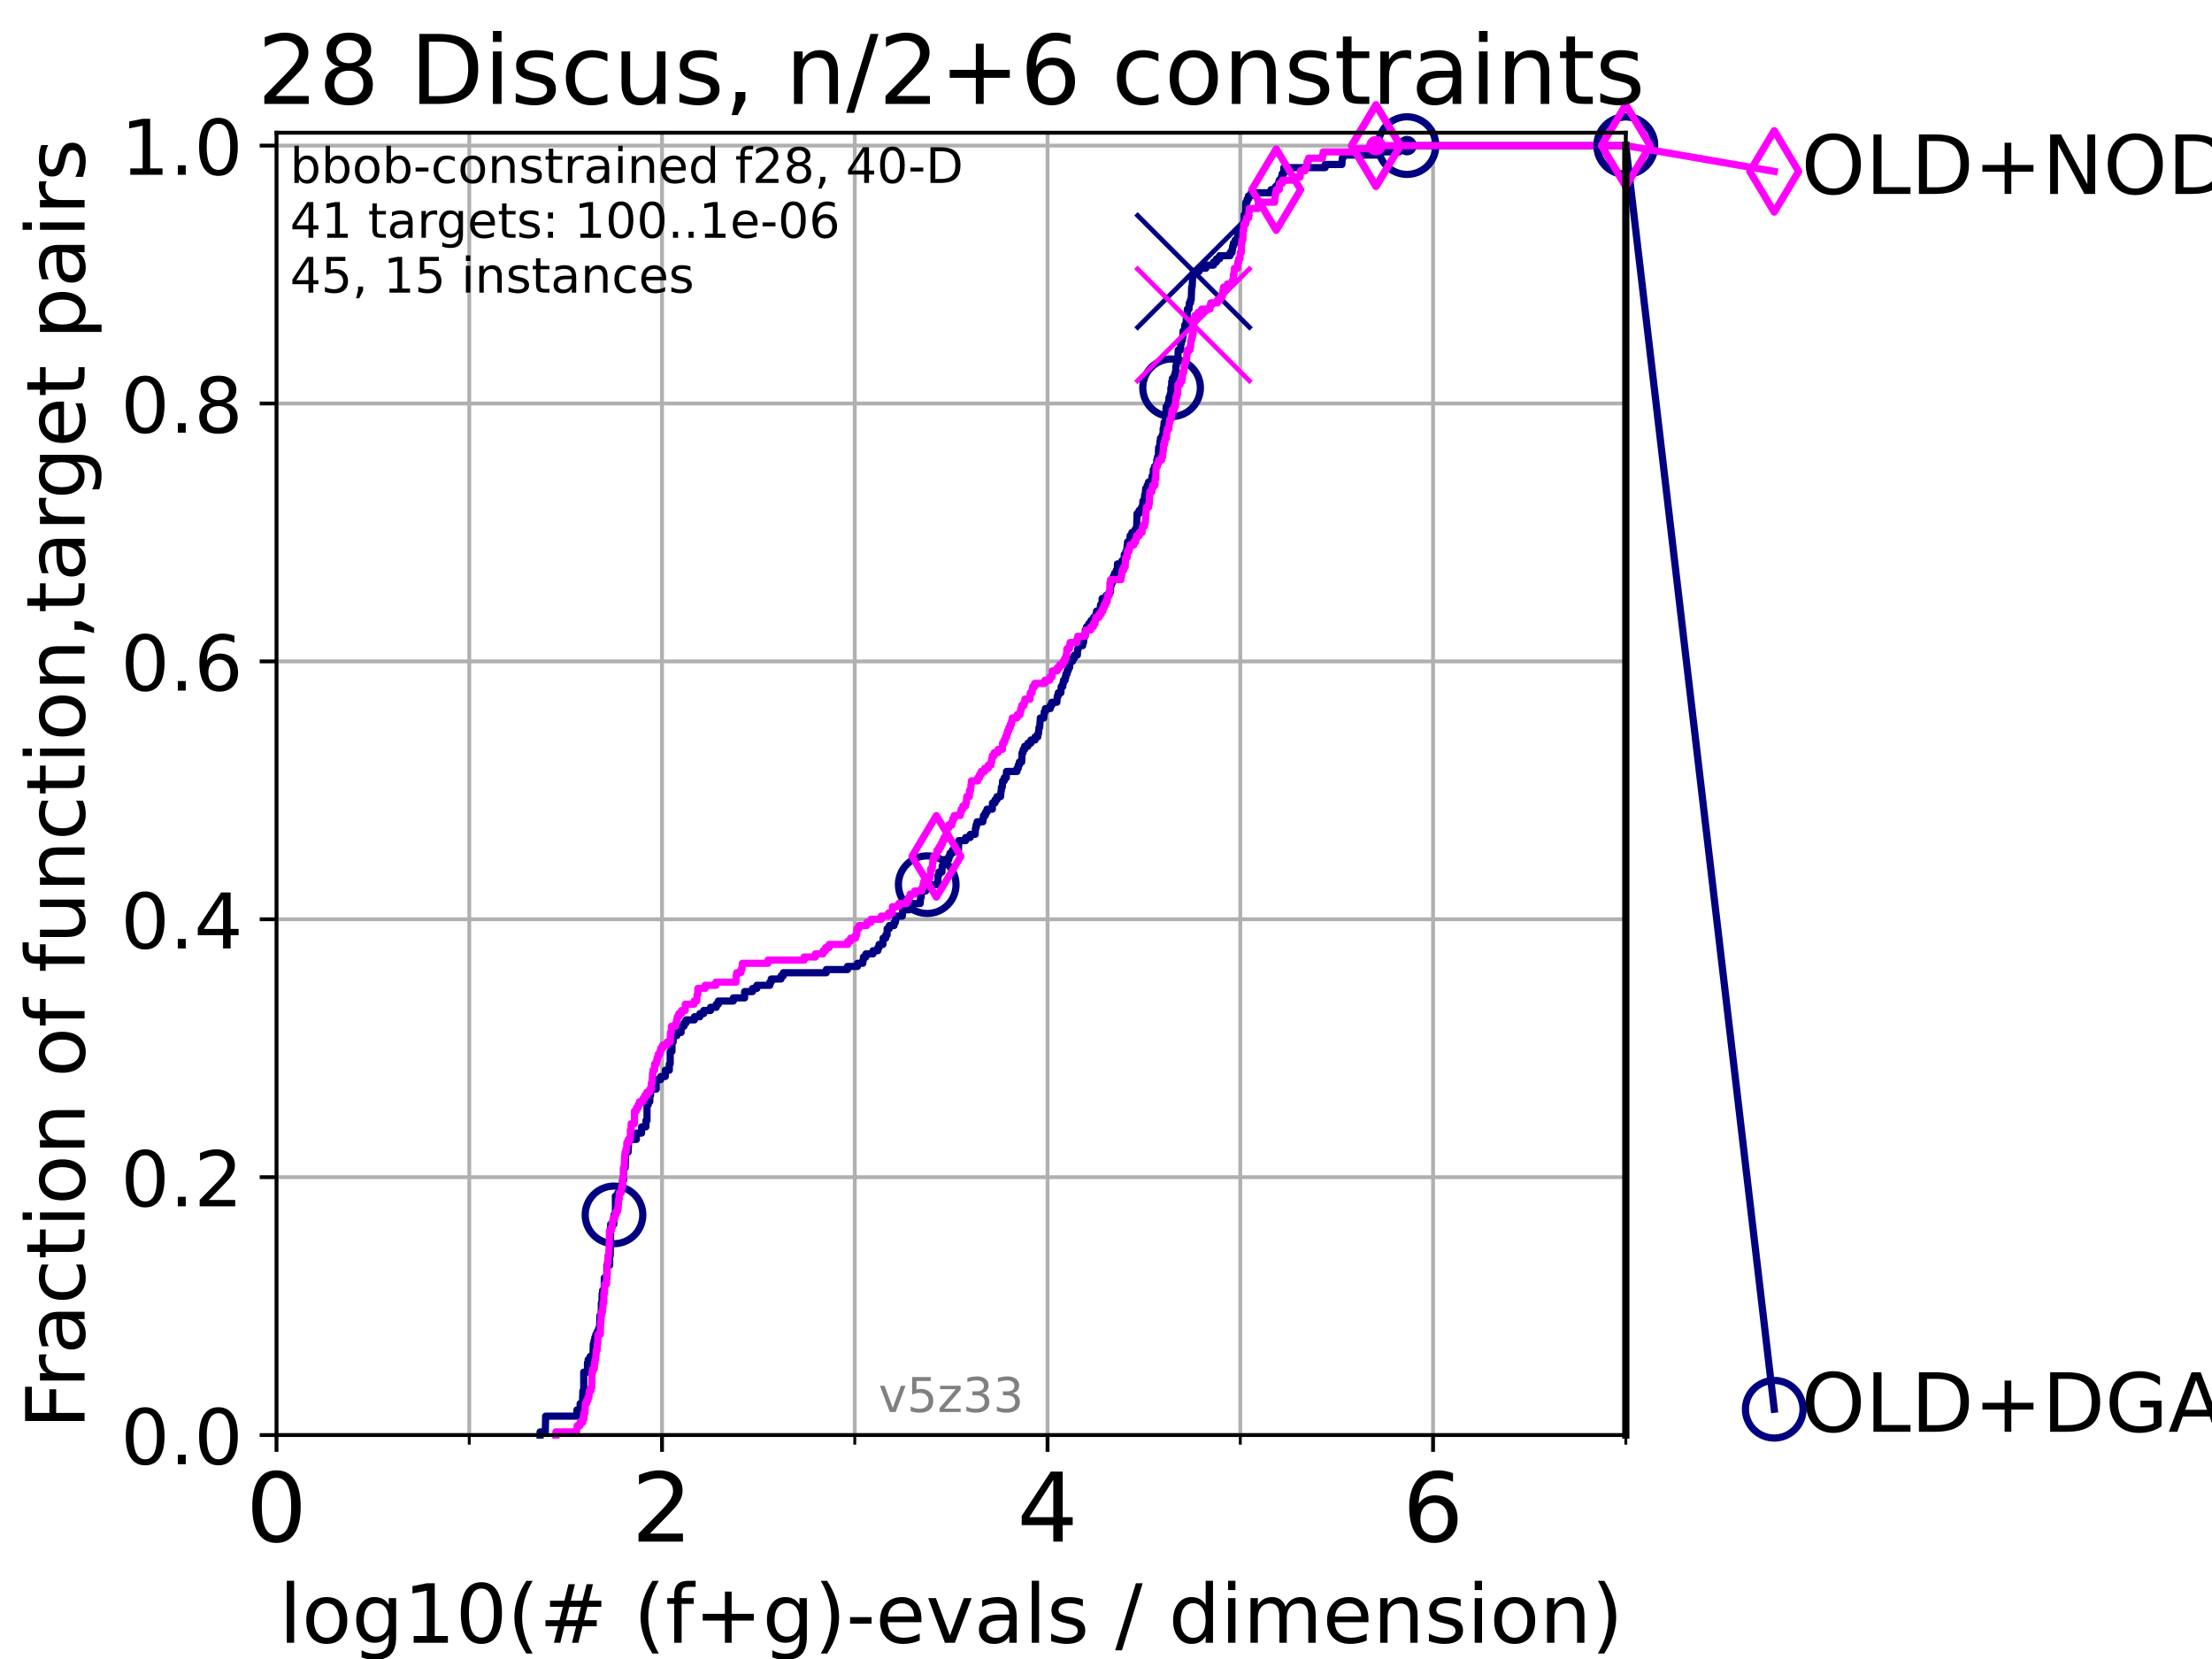 <?xml version="1.0" encoding="utf-8" standalone="no"?>
<!DOCTYPE svg PUBLIC "-//W3C//DTD SVG 1.1//EN"
  "http://www.w3.org/Graphics/SVG/1.1/DTD/svg11.dtd">
<!-- Created with matplotlib (https://matplotlib.org/) -->
<svg height="345.6pt" version="1.1" viewBox="0 0 460.8 345.6" width="460.8pt" xmlns="http://www.w3.org/2000/svg" xmlns:xlink="http://www.w3.org/1999/xlink">
 <defs>
  <style type="text/css">*{stroke-linecap:butt;stroke-linejoin:round;}</style>
 </defs>
 <g id="figure_1">
  <g id="patch_1">
   <path d="M 0 345.6 
L 460.8 345.6 
L 460.8 0 
L 0 0 
z
" style="fill:#ffffff;"/>
  </g>
  <g id="axes_1">
   <g id="patch_2">
    <path d="M 57.6 298.944 
L 338.688 298.944 
L 338.688 27.648 
L 57.6 27.648 
z
" style="fill:#ffffff;"/>
   </g>
   <g id="matplotlib.axis_1">
    <g id="xtick_1">
     <g id="line2d_1">
      <path clip-path="url(#p8e6f37e127)" d="M 57.6 298.944 
L 57.6 27.648 
" style="fill:none;stroke:#b0b0b0;stroke-linecap:square;stroke-width:0.8;"/>
     </g>
     <g id="line2d_2">
      <defs>
       <path d="M 0 0 
L 0 3.5 
" id="m77ce3743ac" style="stroke:#000000;stroke-width:0.8;"/>
      </defs>
      <g>
       <use style="stroke:#000000;stroke-width:0.8;" x="57.6" xlink:href="#m77ce3743ac" y="298.944"/>
      </g>
     </g>
     <g id="text_1">
      <!-- 0 -->
      <g transform="translate(51.237 321.141)scale(0.2 -0.2)">
       <defs>
        <path d="M 31.781 66.406 
Q 24.172 66.406 20.328 58.906 
Q 16.5 51.422 16.5 36.375 
Q 16.5 21.391 20.328 13.891 
Q 24.172 6.391 31.781 6.391 
Q 39.453 6.391 43.281 13.891 
Q 47.125 21.391 47.125 36.375 
Q 47.125 51.422 43.281 58.906 
Q 39.453 66.406 31.781 66.406 
z
M 31.781 74.219 
Q 44.047 74.219 50.516 64.516 
Q 56.984 54.828 56.984 36.375 
Q 56.984 17.969 50.516 8.266 
Q 44.047 -1.422 31.781 -1.422 
Q 19.531 -1.422 13.062 8.266 
Q 6.594 17.969 6.594 36.375 
Q 6.594 54.828 13.062 64.516 
Q 19.531 74.219 31.781 74.219 
z
" id="DejaVuSans-48"/>
       </defs>
       <use xlink:href="#DejaVuSans-48"/>
      </g>
     </g>
    </g>
    <g id="xtick_2">
     <g id="line2d_3">
      <path clip-path="url(#p8e6f37e127)" d="M 137.911 298.944 
L 137.911 27.648 
" style="fill:none;stroke:#b0b0b0;stroke-linecap:square;stroke-width:0.8;"/>
     </g>
     <g id="line2d_4">
      <g>
       <use style="stroke:#000000;stroke-width:0.8;" x="137.911" xlink:href="#m77ce3743ac" y="298.944"/>
      </g>
     </g>
     <g id="text_2">
      <!-- 2 -->
      <g transform="translate(131.548 321.141)scale(0.2 -0.2)">
       <defs>
        <path d="M 19.188 8.297 
L 53.609 8.297 
L 53.609 0 
L 7.328 0 
L 7.328 8.297 
Q 12.938 14.109 22.625 23.891 
Q 32.328 33.688 34.812 36.531 
Q 39.547 41.844 41.422 45.531 
Q 43.312 49.219 43.312 52.781 
Q 43.312 58.594 39.234 62.25 
Q 35.156 65.922 28.609 65.922 
Q 23.969 65.922 18.812 64.312 
Q 13.672 62.703 7.812 59.422 
L 7.812 69.391 
Q 13.766 71.781 18.938 73 
Q 24.125 74.219 28.422 74.219 
Q 39.75 74.219 46.484 68.547 
Q 53.219 62.891 53.219 53.422 
Q 53.219 48.922 51.531 44.891 
Q 49.859 40.875 45.406 35.406 
Q 44.188 33.984 37.641 27.219 
Q 31.109 20.453 19.188 8.297 
z
" id="DejaVuSans-50"/>
       </defs>
       <use xlink:href="#DejaVuSans-50"/>
      </g>
     </g>
    </g>
    <g id="xtick_3">
     <g id="line2d_5">
      <path clip-path="url(#p8e6f37e127)" d="M 218.222 298.944 
L 218.222 27.648 
" style="fill:none;stroke:#b0b0b0;stroke-linecap:square;stroke-width:0.8;"/>
     </g>
     <g id="line2d_6">
      <g>
       <use style="stroke:#000000;stroke-width:0.8;" x="218.222" xlink:href="#m77ce3743ac" y="298.944"/>
      </g>
     </g>
     <g id="text_3">
      <!-- 4 -->
      <g transform="translate(211.859 321.141)scale(0.2 -0.2)">
       <defs>
        <path d="M 37.797 64.312 
L 12.891 25.391 
L 37.797 25.391 
z
M 35.203 72.906 
L 47.609 72.906 
L 47.609 25.391 
L 58.016 25.391 
L 58.016 17.188 
L 47.609 17.188 
L 47.609 0 
L 37.797 0 
L 37.797 17.188 
L 4.891 17.188 
L 4.891 26.703 
z
" id="DejaVuSans-52"/>
       </defs>
       <use xlink:href="#DejaVuSans-52"/>
      </g>
     </g>
    </g>
    <g id="xtick_4">
     <g id="line2d_7">
      <path clip-path="url(#p8e6f37e127)" d="M 298.533 298.944 
L 298.533 27.648 
" style="fill:none;stroke:#b0b0b0;stroke-linecap:square;stroke-width:0.8;"/>
     </g>
     <g id="line2d_8">
      <g>
       <use style="stroke:#000000;stroke-width:0.8;" x="298.533" xlink:href="#m77ce3743ac" y="298.944"/>
      </g>
     </g>
     <g id="text_4">
      <!-- 6 -->
      <g transform="translate(292.17 321.141)scale(0.2 -0.2)">
       <defs>
        <path d="M 33.016 40.375 
Q 26.375 40.375 22.484 35.828 
Q 18.609 31.297 18.609 23.391 
Q 18.609 15.531 22.484 10.953 
Q 26.375 6.391 33.016 6.391 
Q 39.656 6.391 43.531 10.953 
Q 47.406 15.531 47.406 23.391 
Q 47.406 31.297 43.531 35.828 
Q 39.656 40.375 33.016 40.375 
z
M 52.594 71.297 
L 52.594 62.312 
Q 48.875 64.062 45.094 64.984 
Q 41.312 65.922 37.594 65.922 
Q 27.828 65.922 22.672 59.328 
Q 17.531 52.734 16.797 39.406 
Q 19.672 43.656 24.016 45.922 
Q 28.375 48.188 33.594 48.188 
Q 44.578 48.188 50.953 41.516 
Q 57.328 34.859 57.328 23.391 
Q 57.328 12.156 50.688 5.359 
Q 44.047 -1.422 33.016 -1.422 
Q 20.359 -1.422 13.672 8.266 
Q 6.984 17.969 6.984 36.375 
Q 6.984 53.656 15.188 63.938 
Q 23.391 74.219 37.203 74.219 
Q 40.922 74.219 44.703 73.484 
Q 48.484 72.75 52.594 71.297 
z
" id="DejaVuSans-54"/>
       </defs>
       <use xlink:href="#DejaVuSans-54"/>
      </g>
     </g>
    </g>
    <g id="xtick_5">
     <g id="line2d_9">
      <path clip-path="url(#p8e6f37e127)" d="M 97.755 298.944 
L 97.755 27.648 
" style="fill:none;stroke:#b0b0b0;stroke-linecap:square;stroke-width:0.8;"/>
     </g>
     <g id="line2d_10">
      <defs>
       <path d="M 0 0 
L 0 2 
" id="mb147d809b1" style="stroke:#000000;stroke-width:0.6;"/>
      </defs>
      <g>
       <use style="stroke:#000000;stroke-width:0.6;" x="97.755" xlink:href="#mb147d809b1" y="298.944"/>
      </g>
     </g>
    </g>
    <g id="xtick_6">
     <g id="line2d_11">
      <path clip-path="url(#p8e6f37e127)" d="M 178.066 298.944 
L 178.066 27.648 
" style="fill:none;stroke:#b0b0b0;stroke-linecap:square;stroke-width:0.8;"/>
     </g>
     <g id="line2d_12">
      <g>
       <use style="stroke:#000000;stroke-width:0.6;" x="178.066" xlink:href="#mb147d809b1" y="298.944"/>
      </g>
     </g>
    </g>
    <g id="xtick_7">
     <g id="line2d_13">
      <path clip-path="url(#p8e6f37e127)" d="M 258.377 298.944 
L 258.377 27.648 
" style="fill:none;stroke:#b0b0b0;stroke-linecap:square;stroke-width:0.8;"/>
     </g>
     <g id="line2d_14">
      <g>
       <use style="stroke:#000000;stroke-width:0.6;" x="258.377" xlink:href="#mb147d809b1" y="298.944"/>
      </g>
     </g>
    </g>
    <g id="xtick_8">
     <g id="line2d_15">
      <path clip-path="url(#p8e6f37e127)" d="M 338.688 298.944 
L 338.688 27.648 
" style="fill:none;stroke:#b0b0b0;stroke-linecap:square;stroke-width:0.8;"/>
     </g>
     <g id="line2d_16">
      <g>
       <use style="stroke:#000000;stroke-width:0.6;" x="338.688" xlink:href="#mb147d809b1" y="298.944"/>
      </g>
     </g>
    </g>
    <g id="text_5">
     <!-- log10(# (f+g)-evals / dimension) -->
     <g transform="translate(58.145 342.218)scale(0.17 -0.17)">
      <defs>
       <path d="M 9.422 75.984 
L 18.406 75.984 
L 18.406 0 
L 9.422 0 
z
" id="DejaVuSans-108"/>
       <path d="M 30.609 48.391 
Q 23.391 48.391 19.188 42.75 
Q 14.984 37.109 14.984 27.297 
Q 14.984 17.484 19.156 11.844 
Q 23.344 6.203 30.609 6.203 
Q 37.797 6.203 41.984 11.859 
Q 46.188 17.531 46.188 27.297 
Q 46.188 37.016 41.984 42.703 
Q 37.797 48.391 30.609 48.391 
z
M 30.609 56 
Q 42.328 56 49.016 48.375 
Q 55.719 40.766 55.719 27.297 
Q 55.719 13.875 49.016 6.219 
Q 42.328 -1.422 30.609 -1.422 
Q 18.844 -1.422 12.172 6.219 
Q 5.516 13.875 5.516 27.297 
Q 5.516 40.766 12.172 48.375 
Q 18.844 56 30.609 56 
z
" id="DejaVuSans-111"/>
       <path d="M 45.406 27.984 
Q 45.406 37.75 41.375 43.109 
Q 37.359 48.484 30.078 48.484 
Q 22.859 48.484 18.828 43.109 
Q 14.797 37.75 14.797 27.984 
Q 14.797 18.266 18.828 12.891 
Q 22.859 7.516 30.078 7.516 
Q 37.359 7.516 41.375 12.891 
Q 45.406 18.266 45.406 27.984 
z
M 54.391 6.781 
Q 54.391 -7.172 48.188 -13.984 
Q 42 -20.797 29.203 -20.797 
Q 24.469 -20.797 20.266 -20.094 
Q 16.062 -19.391 12.109 -17.922 
L 12.109 -9.188 
Q 16.062 -11.328 19.922 -12.344 
Q 23.781 -13.375 27.781 -13.375 
Q 36.625 -13.375 41.016 -8.766 
Q 45.406 -4.156 45.406 5.172 
L 45.406 9.625 
Q 42.625 4.781 38.281 2.391 
Q 33.938 0 27.875 0 
Q 17.828 0 11.672 7.656 
Q 5.516 15.328 5.516 27.984 
Q 5.516 40.672 11.672 48.328 
Q 17.828 56 27.875 56 
Q 33.938 56 38.281 53.609 
Q 42.625 51.219 45.406 46.391 
L 45.406 54.688 
L 54.391 54.688 
z
" id="DejaVuSans-103"/>
       <path d="M 12.406 8.297 
L 28.516 8.297 
L 28.516 63.922 
L 10.984 60.406 
L 10.984 69.391 
L 28.422 72.906 
L 38.281 72.906 
L 38.281 8.297 
L 54.391 8.297 
L 54.391 0 
L 12.406 0 
z
" id="DejaVuSans-49"/>
       <path d="M 31 75.875 
Q 24.469 64.656 21.281 53.656 
Q 18.109 42.672 18.109 31.391 
Q 18.109 20.125 21.312 9.062 
Q 24.516 -2 31 -13.188 
L 23.188 -13.188 
Q 15.875 -1.703 12.234 9.375 
Q 8.594 20.453 8.594 31.391 
Q 8.594 42.281 12.203 53.312 
Q 15.828 64.359 23.188 75.875 
z
" id="DejaVuSans-40"/>
       <path d="M 51.125 44 
L 36.922 44 
L 32.812 27.688 
L 47.125 27.688 
z
M 43.797 71.781 
L 38.719 51.516 
L 52.984 51.516 
L 58.109 71.781 
L 65.922 71.781 
L 60.891 51.516 
L 76.125 51.516 
L 76.125 44 
L 58.984 44 
L 54.984 27.688 
L 70.516 27.688 
L 70.516 20.219 
L 53.078 20.219 
L 48 0 
L 40.188 0 
L 45.219 20.219 
L 30.906 20.219 
L 25.875 0 
L 18.016 0 
L 23.094 20.219 
L 7.719 20.219 
L 7.719 27.688 
L 24.906 27.688 
L 29 44 
L 13.281 44 
L 13.281 51.516 
L 30.906 51.516 
L 35.891 71.781 
z
" id="DejaVuSans-35"/>
       <path id="DejaVuSans-32"/>
       <path d="M 37.109 75.984 
L 37.109 68.5 
L 28.516 68.5 
Q 23.688 68.5 21.797 66.547 
Q 19.922 64.594 19.922 59.516 
L 19.922 54.688 
L 34.719 54.688 
L 34.719 47.703 
L 19.922 47.703 
L 19.922 0 
L 10.891 0 
L 10.891 47.703 
L 2.297 47.703 
L 2.297 54.688 
L 10.891 54.688 
L 10.891 58.5 
Q 10.891 67.625 15.141 71.797 
Q 19.391 75.984 28.609 75.984 
z
" id="DejaVuSans-102"/>
       <path d="M 46 62.703 
L 46 35.5 
L 73.188 35.5 
L 73.188 27.203 
L 46 27.203 
L 46 0 
L 37.797 0 
L 37.797 27.203 
L 10.594 27.203 
L 10.594 35.5 
L 37.797 35.5 
L 37.797 62.703 
z
" id="DejaVuSans-43"/>
       <path d="M 8.016 75.875 
L 15.828 75.875 
Q 23.141 64.359 26.781 53.312 
Q 30.422 42.281 30.422 31.391 
Q 30.422 20.453 26.781 9.375 
Q 23.141 -1.703 15.828 -13.188 
L 8.016 -13.188 
Q 14.5 -2 17.703 9.062 
Q 20.906 20.125 20.906 31.391 
Q 20.906 42.672 17.703 53.656 
Q 14.5 64.656 8.016 75.875 
z
" id="DejaVuSans-41"/>
       <path d="M 4.891 31.391 
L 31.203 31.391 
L 31.203 23.391 
L 4.891 23.391 
z
" id="DejaVuSans-45"/>
       <path d="M 56.203 29.594 
L 56.203 25.203 
L 14.891 25.203 
Q 15.484 15.922 20.484 11.062 
Q 25.484 6.203 34.422 6.203 
Q 39.594 6.203 44.453 7.469 
Q 49.312 8.734 54.109 11.281 
L 54.109 2.781 
Q 49.266 0.734 44.188 -0.344 
Q 39.109 -1.422 33.891 -1.422 
Q 20.797 -1.422 13.156 6.188 
Q 5.516 13.812 5.516 26.812 
Q 5.516 40.234 12.766 48.109 
Q 20.016 56 32.328 56 
Q 43.359 56 49.781 48.891 
Q 56.203 41.797 56.203 29.594 
z
M 47.219 32.234 
Q 47.125 39.594 43.094 43.984 
Q 39.062 48.391 32.422 48.391 
Q 24.906 48.391 20.391 44.141 
Q 15.875 39.891 15.188 32.172 
z
" id="DejaVuSans-101"/>
       <path d="M 2.984 54.688 
L 12.5 54.688 
L 29.594 8.797 
L 46.688 54.688 
L 56.203 54.688 
L 35.688 0 
L 23.484 0 
z
" id="DejaVuSans-118"/>
       <path d="M 34.281 27.484 
Q 23.391 27.484 19.188 25 
Q 14.984 22.516 14.984 16.5 
Q 14.984 11.719 18.141 8.906 
Q 21.297 6.109 26.703 6.109 
Q 34.188 6.109 38.703 11.406 
Q 43.219 16.703 43.219 25.484 
L 43.219 27.484 
z
M 52.203 31.203 
L 52.203 0 
L 43.219 0 
L 43.219 8.297 
Q 40.141 3.328 35.547 0.953 
Q 30.953 -1.422 24.312 -1.422 
Q 15.922 -1.422 10.953 3.297 
Q 6 8.016 6 15.922 
Q 6 25.141 12.172 29.828 
Q 18.359 34.516 30.609 34.516 
L 43.219 34.516 
L 43.219 35.406 
Q 43.219 41.609 39.141 45 
Q 35.062 48.391 27.688 48.391 
Q 23 48.391 18.547 47.266 
Q 14.109 46.141 10.016 43.891 
L 10.016 52.203 
Q 14.938 54.109 19.578 55.047 
Q 24.219 56 28.609 56 
Q 40.484 56 46.344 49.844 
Q 52.203 43.703 52.203 31.203 
z
" id="DejaVuSans-97"/>
       <path d="M 44.281 53.078 
L 44.281 44.578 
Q 40.484 46.531 36.375 47.5 
Q 32.281 48.484 27.875 48.484 
Q 21.188 48.484 17.844 46.438 
Q 14.5 44.391 14.5 40.281 
Q 14.5 37.156 16.891 35.375 
Q 19.281 33.594 26.516 31.984 
L 29.594 31.297 
Q 39.156 29.25 43.188 25.516 
Q 47.219 21.781 47.219 15.094 
Q 47.219 7.469 41.188 3.016 
Q 35.156 -1.422 24.609 -1.422 
Q 20.219 -1.422 15.453 -0.562 
Q 10.688 0.297 5.422 2 
L 5.422 11.281 
Q 10.406 8.688 15.234 7.391 
Q 20.062 6.109 24.812 6.109 
Q 31.156 6.109 34.562 8.281 
Q 37.984 10.453 37.984 14.406 
Q 37.984 18.062 35.516 20.016 
Q 33.062 21.969 24.703 23.781 
L 21.578 24.516 
Q 13.234 26.266 9.516 29.906 
Q 5.812 33.547 5.812 39.891 
Q 5.812 47.609 11.281 51.797 
Q 16.75 56 26.812 56 
Q 31.781 56 36.172 55.266 
Q 40.578 54.547 44.281 53.078 
z
" id="DejaVuSans-115"/>
       <path d="M 25.391 72.906 
L 33.688 72.906 
L 8.297 -9.281 
L 0 -9.281 
z
" id="DejaVuSans-47"/>
       <path d="M 45.406 46.391 
L 45.406 75.984 
L 54.391 75.984 
L 54.391 0 
L 45.406 0 
L 45.406 8.203 
Q 42.578 3.328 38.25 0.953 
Q 33.938 -1.422 27.875 -1.422 
Q 17.969 -1.422 11.734 6.484 
Q 5.516 14.406 5.516 27.297 
Q 5.516 40.188 11.734 48.094 
Q 17.969 56 27.875 56 
Q 33.938 56 38.25 53.625 
Q 42.578 51.266 45.406 46.391 
z
M 14.797 27.297 
Q 14.797 17.391 18.875 11.75 
Q 22.953 6.109 30.078 6.109 
Q 37.203 6.109 41.297 11.75 
Q 45.406 17.391 45.406 27.297 
Q 45.406 37.203 41.297 42.844 
Q 37.203 48.484 30.078 48.484 
Q 22.953 48.484 18.875 42.844 
Q 14.797 37.203 14.797 27.297 
z
" id="DejaVuSans-100"/>
       <path d="M 9.422 54.688 
L 18.406 54.688 
L 18.406 0 
L 9.422 0 
z
M 9.422 75.984 
L 18.406 75.984 
L 18.406 64.594 
L 9.422 64.594 
z
" id="DejaVuSans-105"/>
       <path d="M 52 44.188 
Q 55.375 50.25 60.062 53.125 
Q 64.75 56 71.094 56 
Q 79.641 56 84.281 50.016 
Q 88.922 44.047 88.922 33.016 
L 88.922 0 
L 79.891 0 
L 79.891 32.719 
Q 79.891 40.578 77.094 44.375 
Q 74.312 48.188 68.609 48.188 
Q 61.625 48.188 57.562 43.547 
Q 53.516 38.922 53.516 30.906 
L 53.516 0 
L 44.484 0 
L 44.484 32.719 
Q 44.484 40.625 41.703 44.406 
Q 38.922 48.188 33.109 48.188 
Q 26.219 48.188 22.156 43.531 
Q 18.109 38.875 18.109 30.906 
L 18.109 0 
L 9.078 0 
L 9.078 54.688 
L 18.109 54.688 
L 18.109 46.188 
Q 21.188 51.219 25.484 53.609 
Q 29.781 56 35.688 56 
Q 41.656 56 45.828 52.969 
Q 50 49.953 52 44.188 
z
" id="DejaVuSans-109"/>
       <path d="M 54.891 33.016 
L 54.891 0 
L 45.906 0 
L 45.906 32.719 
Q 45.906 40.484 42.875 44.328 
Q 39.844 48.188 33.797 48.188 
Q 26.516 48.188 22.312 43.547 
Q 18.109 38.922 18.109 30.906 
L 18.109 0 
L 9.078 0 
L 9.078 54.688 
L 18.109 54.688 
L 18.109 46.188 
Q 21.344 51.125 25.703 53.562 
Q 30.078 56 35.797 56 
Q 45.219 56 50.047 50.172 
Q 54.891 44.344 54.891 33.016 
z
" id="DejaVuSans-110"/>
      </defs>
      <use xlink:href="#DejaVuSans-108"/>
      <use x="27.783" xlink:href="#DejaVuSans-111"/>
      <use x="88.965" xlink:href="#DejaVuSans-103"/>
      <use x="152.441" xlink:href="#DejaVuSans-49"/>
      <use x="216.064" xlink:href="#DejaVuSans-48"/>
      <use x="279.688" xlink:href="#DejaVuSans-40"/>
      <use x="318.701" xlink:href="#DejaVuSans-35"/>
      <use x="402.49" xlink:href="#DejaVuSans-32"/>
      <use x="434.277" xlink:href="#DejaVuSans-40"/>
      <use x="473.291" xlink:href="#DejaVuSans-102"/>
      <use x="508.496" xlink:href="#DejaVuSans-43"/>
      <use x="592.285" xlink:href="#DejaVuSans-103"/>
      <use x="655.762" xlink:href="#DejaVuSans-41"/>
      <use x="694.775" xlink:href="#DejaVuSans-45"/>
      <use x="730.859" xlink:href="#DejaVuSans-101"/>
      <use x="792.383" xlink:href="#DejaVuSans-118"/>
      <use x="851.562" xlink:href="#DejaVuSans-97"/>
      <use x="912.842" xlink:href="#DejaVuSans-108"/>
      <use x="940.625" xlink:href="#DejaVuSans-115"/>
      <use x="992.725" xlink:href="#DejaVuSans-32"/>
      <use x="1024.512" xlink:href="#DejaVuSans-47"/>
      <use x="1058.203" xlink:href="#DejaVuSans-32"/>
      <use x="1089.99" xlink:href="#DejaVuSans-100"/>
      <use x="1153.467" xlink:href="#DejaVuSans-105"/>
      <use x="1181.25" xlink:href="#DejaVuSans-109"/>
      <use x="1278.662" xlink:href="#DejaVuSans-101"/>
      <use x="1340.186" xlink:href="#DejaVuSans-110"/>
      <use x="1403.564" xlink:href="#DejaVuSans-115"/>
      <use x="1455.664" xlink:href="#DejaVuSans-105"/>
      <use x="1483.447" xlink:href="#DejaVuSans-111"/>
      <use x="1544.629" xlink:href="#DejaVuSans-110"/>
      <use x="1608.008" xlink:href="#DejaVuSans-41"/>
     </g>
    </g>
   </g>
   <g id="matplotlib.axis_2">
    <g id="ytick_1">
     <g id="line2d_17">
      <path clip-path="url(#p8e6f37e127)" d="M 57.6 298.944 
L 338.688 298.944 
" style="fill:none;stroke:#b0b0b0;stroke-linecap:square;stroke-width:0.8;"/>
     </g>
     <g id="line2d_18">
      <defs>
       <path d="M 0 0 
L -3.5 0 
" id="m6c03daddcb" style="stroke:#000000;stroke-width:0.8;"/>
      </defs>
      <g>
       <use style="stroke:#000000;stroke-width:0.8;" x="57.6" xlink:href="#m6c03daddcb" y="298.944"/>
      </g>
     </g>
     <g id="text_6">
      <!-- 0.0 -->
      <g transform="translate(25.155 305.023)scale(0.16 -0.16)">
       <defs>
        <path d="M 10.688 12.406 
L 21 12.406 
L 21 0 
L 10.688 0 
z
" id="DejaVuSans-46"/>
       </defs>
       <use xlink:href="#DejaVuSans-48"/>
       <use x="63.623" xlink:href="#DejaVuSans-46"/>
       <use x="95.41" xlink:href="#DejaVuSans-48"/>
      </g>
     </g>
    </g>
    <g id="ytick_2">
     <g id="line2d_19">
      <path clip-path="url(#p8e6f37e127)" d="M 57.6 245.222 
L 338.688 245.222 
" style="fill:none;stroke:#b0b0b0;stroke-linecap:square;stroke-width:0.8;"/>
     </g>
     <g id="line2d_20">
      <g>
       <use style="stroke:#000000;stroke-width:0.8;" x="57.6" xlink:href="#m6c03daddcb" y="245.222"/>
      </g>
     </g>
     <g id="text_7">
      <!-- 0.2 -->
      <g transform="translate(25.155 251.301)scale(0.16 -0.16)">
       <use xlink:href="#DejaVuSans-48"/>
       <use x="63.623" xlink:href="#DejaVuSans-46"/>
       <use x="95.41" xlink:href="#DejaVuSans-50"/>
      </g>
     </g>
    </g>
    <g id="ytick_3">
     <g id="line2d_21">
      <path clip-path="url(#p8e6f37e127)" d="M 57.6 191.5 
L 338.688 191.5 
" style="fill:none;stroke:#b0b0b0;stroke-linecap:square;stroke-width:0.8;"/>
     </g>
     <g id="line2d_22">
      <g>
       <use style="stroke:#000000;stroke-width:0.8;" x="57.6" xlink:href="#m6c03daddcb" y="191.5"/>
      </g>
     </g>
     <g id="text_8">
      <!-- 0.4 -->
      <g transform="translate(25.155 197.579)scale(0.16 -0.16)">
       <use xlink:href="#DejaVuSans-48"/>
       <use x="63.623" xlink:href="#DejaVuSans-46"/>
       <use x="95.41" xlink:href="#DejaVuSans-52"/>
      </g>
     </g>
    </g>
    <g id="ytick_4">
     <g id="line2d_23">
      <path clip-path="url(#p8e6f37e127)" d="M 57.6 137.778 
L 338.688 137.778 
" style="fill:none;stroke:#b0b0b0;stroke-linecap:square;stroke-width:0.8;"/>
     </g>
     <g id="line2d_24">
      <g>
       <use style="stroke:#000000;stroke-width:0.8;" x="57.6" xlink:href="#m6c03daddcb" y="137.778"/>
      </g>
     </g>
     <g id="text_9">
      <!-- 0.6 -->
      <g transform="translate(25.155 143.857)scale(0.16 -0.16)">
       <use xlink:href="#DejaVuSans-48"/>
       <use x="63.623" xlink:href="#DejaVuSans-46"/>
       <use x="95.41" xlink:href="#DejaVuSans-54"/>
      </g>
     </g>
    </g>
    <g id="ytick_5">
     <g id="line2d_25">
      <path clip-path="url(#p8e6f37e127)" d="M 57.6 84.056 
L 338.688 84.056 
" style="fill:none;stroke:#b0b0b0;stroke-linecap:square;stroke-width:0.8;"/>
     </g>
     <g id="line2d_26">
      <g>
       <use style="stroke:#000000;stroke-width:0.8;" x="57.6" xlink:href="#m6c03daddcb" y="84.056"/>
      </g>
     </g>
     <g id="text_10">
      <!-- 0.8 -->
      <g transform="translate(25.155 90.135)scale(0.16 -0.16)">
       <defs>
        <path d="M 31.781 34.625 
Q 24.75 34.625 20.719 30.859 
Q 16.703 27.094 16.703 20.516 
Q 16.703 13.922 20.719 10.156 
Q 24.75 6.391 31.781 6.391 
Q 38.812 6.391 42.859 10.172 
Q 46.922 13.969 46.922 20.516 
Q 46.922 27.094 42.891 30.859 
Q 38.875 34.625 31.781 34.625 
z
M 21.922 38.812 
Q 15.578 40.375 12.031 44.719 
Q 8.5 49.078 8.5 55.328 
Q 8.5 64.062 14.719 69.141 
Q 20.953 74.219 31.781 74.219 
Q 42.672 74.219 48.875 69.141 
Q 55.078 64.062 55.078 55.328 
Q 55.078 49.078 51.531 44.719 
Q 48 40.375 41.703 38.812 
Q 48.828 37.156 52.797 32.312 
Q 56.781 27.484 56.781 20.516 
Q 56.781 9.906 50.312 4.234 
Q 43.844 -1.422 31.781 -1.422 
Q 19.734 -1.422 13.25 4.234 
Q 6.781 9.906 6.781 20.516 
Q 6.781 27.484 10.781 32.312 
Q 14.797 37.156 21.922 38.812 
z
M 18.312 54.391 
Q 18.312 48.734 21.844 45.562 
Q 25.391 42.391 31.781 42.391 
Q 38.141 42.391 41.719 45.562 
Q 45.312 48.734 45.312 54.391 
Q 45.312 60.062 41.719 63.234 
Q 38.141 66.406 31.781 66.406 
Q 25.391 66.406 21.844 63.234 
Q 18.312 60.062 18.312 54.391 
z
" id="DejaVuSans-56"/>
       </defs>
       <use xlink:href="#DejaVuSans-48"/>
       <use x="63.623" xlink:href="#DejaVuSans-46"/>
       <use x="95.41" xlink:href="#DejaVuSans-56"/>
      </g>
     </g>
    </g>
    <g id="ytick_6">
     <g id="line2d_27">
      <path clip-path="url(#p8e6f37e127)" d="M 57.6 30.334 
L 338.688 30.334 
" style="fill:none;stroke:#b0b0b0;stroke-linecap:square;stroke-width:0.8;"/>
     </g>
     <g id="line2d_28">
      <g>
       <use style="stroke:#000000;stroke-width:0.8;" x="57.6" xlink:href="#m6c03daddcb" y="30.334"/>
      </g>
     </g>
     <g id="text_11">
      <!-- 1.0 -->
      <g transform="translate(25.155 36.413)scale(0.16 -0.16)">
       <use xlink:href="#DejaVuSans-49"/>
       <use x="63.623" xlink:href="#DejaVuSans-46"/>
       <use x="95.41" xlink:href="#DejaVuSans-48"/>
      </g>
     </g>
    </g>
    <g id="text_12">
     <!-- Fraction of function,target pairs -->
     <g transform="translate(17.62 297.681)rotate(-90)scale(0.17 -0.17)">
      <defs>
       <path d="M 9.812 72.906 
L 51.703 72.906 
L 51.703 64.594 
L 19.672 64.594 
L 19.672 43.109 
L 48.578 43.109 
L 48.578 34.812 
L 19.672 34.812 
L 19.672 0 
L 9.812 0 
z
" id="DejaVuSans-70"/>
       <path d="M 41.109 46.297 
Q 39.594 47.172 37.812 47.578 
Q 36.031 48 33.891 48 
Q 26.266 48 22.188 43.047 
Q 18.109 38.094 18.109 28.812 
L 18.109 0 
L 9.078 0 
L 9.078 54.688 
L 18.109 54.688 
L 18.109 46.188 
Q 20.953 51.172 25.484 53.578 
Q 30.031 56 36.531 56 
Q 37.453 56 38.578 55.875 
Q 39.703 55.766 41.062 55.516 
z
" id="DejaVuSans-114"/>
       <path d="M 48.781 52.594 
L 48.781 44.188 
Q 44.969 46.297 41.141 47.344 
Q 37.312 48.391 33.406 48.391 
Q 24.656 48.391 19.812 42.844 
Q 14.984 37.312 14.984 27.297 
Q 14.984 17.281 19.812 11.734 
Q 24.656 6.203 33.406 6.203 
Q 37.312 6.203 41.141 7.25 
Q 44.969 8.297 48.781 10.406 
L 48.781 2.094 
Q 45.016 0.344 40.984 -0.531 
Q 36.969 -1.422 32.422 -1.422 
Q 20.062 -1.422 12.781 6.344 
Q 5.516 14.109 5.516 27.297 
Q 5.516 40.672 12.859 48.328 
Q 20.219 56 33.016 56 
Q 37.156 56 41.109 55.141 
Q 45.062 54.297 48.781 52.594 
z
" id="DejaVuSans-99"/>
       <path d="M 18.312 70.219 
L 18.312 54.688 
L 36.812 54.688 
L 36.812 47.703 
L 18.312 47.703 
L 18.312 18.016 
Q 18.312 11.328 20.141 9.422 
Q 21.969 7.516 27.594 7.516 
L 36.812 7.516 
L 36.812 0 
L 27.594 0 
Q 17.188 0 13.234 3.875 
Q 9.281 7.766 9.281 18.016 
L 9.281 47.703 
L 2.688 47.703 
L 2.688 54.688 
L 9.281 54.688 
L 9.281 70.219 
z
" id="DejaVuSans-116"/>
       <path d="M 8.5 21.578 
L 8.5 54.688 
L 17.484 54.688 
L 17.484 21.922 
Q 17.484 14.156 20.5 10.266 
Q 23.531 6.391 29.594 6.391 
Q 36.859 6.391 41.078 11.031 
Q 45.312 15.672 45.312 23.688 
L 45.312 54.688 
L 54.297 54.688 
L 54.297 0 
L 45.312 0 
L 45.312 8.406 
Q 42.047 3.422 37.719 1 
Q 33.406 -1.422 27.688 -1.422 
Q 18.266 -1.422 13.375 4.438 
Q 8.5 10.297 8.5 21.578 
z
M 31.109 56 
z
" id="DejaVuSans-117"/>
       <path d="M 11.719 12.406 
L 22.016 12.406 
L 22.016 4 
L 14.016 -11.625 
L 7.719 -11.625 
L 11.719 4 
z
" id="DejaVuSans-44"/>
       <path d="M 18.109 8.203 
L 18.109 -20.797 
L 9.078 -20.797 
L 9.078 54.688 
L 18.109 54.688 
L 18.109 46.391 
Q 20.953 51.266 25.266 53.625 
Q 29.594 56 35.594 56 
Q 45.562 56 51.781 48.094 
Q 58.016 40.188 58.016 27.297 
Q 58.016 14.406 51.781 6.484 
Q 45.562 -1.422 35.594 -1.422 
Q 29.594 -1.422 25.266 0.953 
Q 20.953 3.328 18.109 8.203 
z
M 48.688 27.297 
Q 48.688 37.203 44.609 42.844 
Q 40.531 48.484 33.406 48.484 
Q 26.266 48.484 22.188 42.844 
Q 18.109 37.203 18.109 27.297 
Q 18.109 17.391 22.188 11.75 
Q 26.266 6.109 33.406 6.109 
Q 40.531 6.109 44.609 11.75 
Q 48.688 17.391 48.688 27.297 
z
" id="DejaVuSans-112"/>
      </defs>
      <use xlink:href="#DejaVuSans-70"/>
      <use x="50.27" xlink:href="#DejaVuSans-114"/>
      <use x="91.383" xlink:href="#DejaVuSans-97"/>
      <use x="152.662" xlink:href="#DejaVuSans-99"/>
      <use x="207.643" xlink:href="#DejaVuSans-116"/>
      <use x="246.852" xlink:href="#DejaVuSans-105"/>
      <use x="274.635" xlink:href="#DejaVuSans-111"/>
      <use x="335.816" xlink:href="#DejaVuSans-110"/>
      <use x="399.195" xlink:href="#DejaVuSans-32"/>
      <use x="430.982" xlink:href="#DejaVuSans-111"/>
      <use x="492.164" xlink:href="#DejaVuSans-102"/>
      <use x="527.369" xlink:href="#DejaVuSans-32"/>
      <use x="559.156" xlink:href="#DejaVuSans-102"/>
      <use x="594.361" xlink:href="#DejaVuSans-117"/>
      <use x="657.74" xlink:href="#DejaVuSans-110"/>
      <use x="721.119" xlink:href="#DejaVuSans-99"/>
      <use x="776.1" xlink:href="#DejaVuSans-116"/>
      <use x="815.309" xlink:href="#DejaVuSans-105"/>
      <use x="843.092" xlink:href="#DejaVuSans-111"/>
      <use x="904.273" xlink:href="#DejaVuSans-110"/>
      <use x="967.652" xlink:href="#DejaVuSans-44"/>
      <use x="999.439" xlink:href="#DejaVuSans-116"/>
      <use x="1038.648" xlink:href="#DejaVuSans-97"/>
      <use x="1099.928" xlink:href="#DejaVuSans-114"/>
      <use x="1139.291" xlink:href="#DejaVuSans-103"/>
      <use x="1202.768" xlink:href="#DejaVuSans-101"/>
      <use x="1264.291" xlink:href="#DejaVuSans-116"/>
      <use x="1303.5" xlink:href="#DejaVuSans-32"/>
      <use x="1335.287" xlink:href="#DejaVuSans-112"/>
      <use x="1398.764" xlink:href="#DejaVuSans-97"/>
      <use x="1460.043" xlink:href="#DejaVuSans-105"/>
      <use x="1487.826" xlink:href="#DejaVuSans-114"/>
      <use x="1528.939" xlink:href="#DejaVuSans-115"/>
     </g>
    </g>
   </g>
   <g id="line2d_29">
    <defs>
     <path d="M 0 1.5 
C 0.398 1.5 0.779 1.342 1.061 1.061 
C 1.342 0.779 1.5 0.398 1.5 0 
C 1.5 -0.398 1.342 -0.779 1.061 -1.061 
C 0.779 -1.342 0.398 -1.5 0 -1.5 
C -0.398 -1.5 -0.779 -1.342 -1.061 -1.061 
C -1.342 -0.779 -1.5 -0.398 -1.5 0 
C -1.5 0.398 -1.342 0.779 -1.061 1.061 
C -0.779 1.342 -0.398 1.5 0 1.5 
z
" id="m13310a7658" style="stroke:#000080;"/>
    </defs>
    <g>
     <use style="fill:#000080;stroke:#000080;" x="293.11" xlink:href="#m13310a7658" y="30.334"/>
     <use style="fill:#000080;stroke:#000080;" x="293.11" xlink:href="#m13310a7658" y="30.334"/>
    </g>
   </g>
   <g id="line2d_30">
    <path d="M 112.507 298.944 
L 112.507 298.289 
L 113.595 298.289 
L 113.665 295.013 
L 120.118 295.013 
L 120.191 293.703 
L 120.852 293.703 
L 120.852 292.393 
L 121.333 292.393 
L 121.423 289.772 
L 121.601 289.772 
L 121.601 285.841 
L 122.383 285.841 
L 122.383 283.876 
L 122.531 283.876 
L 122.531 283.22 
L 122.948 283.22 
L 122.948 282.565 
L 123.514 282.565 
L 123.594 279.945 
L 123.751 279.945 
L 123.751 279.29 
L 123.908 279.29 
L 123.908 278.634 
L 124.121 278.634 
L 124.121 277.979 
L 124.444 277.979 
L 124.444 277.324 
L 124.725 277.324 
L 124.725 276.669 
L 124.91 276.669 
L 124.965 274.048 
L 125.256 274.048 
L 125.274 271.428 
L 125.399 271.428 
L 125.435 269.462 
L 125.542 269.462 
L 125.542 268.807 
L 125.858 268.807 
L 125.892 266.187 
L 126.423 266.187 
L 126.423 263.566 
L 127.003 263.566 
L 127.003 261.601 
L 127.117 261.601 
L 127.213 255.049 
L 127.861 255.049 
L 127.908 253.084 
L 128.199 253.084 
L 128.199 249.153 
L 128.695 249.153 
L 128.695 248.498 
L 129.219 248.498 
L 129.219 247.187 
L 129.672 247.187 
L 129.672 245.877 
L 129.909 245.877 
L 129.909 243.257 
L 130.237 243.257 
L 130.345 239.981 
L 130.862 239.981 
L 130.94 237.36 
L 132.565 237.36 
L 132.565 236.05 
L 133.656 236.05 
L 133.656 234.74 
L 134.556 234.74 
L 134.556 233.429 
L 134.787 233.429 
L 134.787 230.154 
L 135.036 230.154 
L 135.036 229.499 
L 135.362 229.499 
L 135.362 228.188 
L 135.522 228.188 
L 135.522 226.878 
L 136.701 226.878 
L 136.701 224.912 
L 137.63 224.912 
L 137.63 224.257 
L 138.595 224.257 
L 138.595 222.947 
L 139.43 222.947 
L 139.43 221.637 
L 139.613 221.637 
L 139.613 219.016 
L 139.988 219.016 
L 139.988 217.051 
L 140.234 217.051 
L 140.234 215.74 
L 141.003 215.74 
L 141.003 215.085 
L 141.886 215.085 
L 141.886 213.775 
L 142.5 213.775 
L 142.5 213.12 
L 142.897 213.12 
L 142.897 212.465 
L 144.659 212.465 
L 144.659 211.81 
L 145.799 211.81 
L 145.799 211.154 
L 146.596 211.154 
L 146.596 210.499 
L 148.02 210.499 
L 148.02 209.844 
L 149.214 209.844 
L 149.214 209.189 
L 149.647 209.189 
L 149.647 208.534 
L 152.767 208.534 
L 152.767 207.879 
L 155.116 207.879 
L 155.116 206.568 
L 156.762 206.568 
L 156.762 205.913 
L 157.664 205.913 
L 157.664 205.258 
L 160.375 205.258 
L 160.375 204.603 
L 160.652 204.603 
L 160.652 203.948 
L 162.704 203.948 
L 162.704 203.293 
L 163.177 203.293 
L 163.177 202.638 
L 172.136 202.638 
L 172.136 201.982 
L 176.548 201.982 
L 176.548 201.327 
L 178.627 201.327 
L 178.627 200.672 
L 179.741 200.672 
L 179.741 200.017 
L 179.867 200.017 
L 179.867 199.362 
L 180.379 199.362 
L 180.379 198.707 
L 181.859 198.707 
L 181.859 198.052 
L 182.875 198.052 
L 182.875 197.396 
L 183.129 197.396 
L 183.129 196.741 
L 183.924 196.741 
L 183.964 195.431 
L 184.519 195.431 
L 184.519 194.776 
L 184.802 194.776 
L 184.809 193.465 
L 185.265 193.465 
L 185.265 192.81 
L 186.254 192.81 
L 186.254 192.155 
L 186.522 192.155 
L 186.522 191.5 
L 186.666 191.5 
L 186.666 190.845 
L 187.973 190.845 
L 188.055 189.535 
L 189.428 189.535 
L 189.428 188.879 
L 190.103 188.879 
L 190.103 188.224 
L 191.694 188.224 
L 191.778 186.914 
L 191.911 186.914 
L 191.916 185.604 
L 192.835 185.604 
L 192.835 184.949 
L 193.16 184.949 
L 193.16 184.293 
L 195.349 184.293 
L 195.407 182.328 
L 195.583 182.328 
L 195.583 181.673 
L 196.218 181.673 
L 196.278 180.363 
L 196.523 180.363 
L 196.523 179.707 
L 196.751 179.707 
L 196.751 179.052 
L 197.65 179.052 
L 197.65 178.397 
L 197.892 178.397 
L 197.892 177.742 
L 198.407 177.742 
L 198.407 177.087 
L 199.677 177.087 
L 199.717 175.121 
L 201.163 175.121 
L 201.163 174.466 
L 202.116 174.466 
L 202.116 173.811 
L 203.14 173.811 
L 203.208 172.501 
L 203.336 172.501 
L 203.336 171.846 
L 203.544 171.846 
L 203.544 171.191 
L 204.751 171.191 
L 204.751 170.535 
L 204.87 170.535 
L 204.87 169.88 
L 205.275 169.88 
L 205.275 169.225 
L 205.607 169.225 
L 205.607 168.57 
L 206.725 168.57 
L 206.745 167.26 
L 207.286 167.26 
L 207.286 166.604 
L 207.694 166.604 
L 207.694 165.949 
L 208.44 165.949 
L 208.548 164.639 
L 208.609 164.639 
L 208.609 163.984 
L 208.792 163.984 
L 208.86 162.674 
L 209.201 162.674 
L 209.201 162.018 
L 209.63 162.018 
L 209.673 160.708 
L 211.86 160.708 
L 211.86 160.053 
L 212.121 160.053 
L 212.121 159.398 
L 212.343 159.398 
L 212.343 158.743 
L 212.834 158.743 
L 212.919 156.777 
L 213.137 156.777 
L 213.137 156.122 
L 213.454 156.122 
L 213.454 155.467 
L 214.125 155.467 
L 214.125 154.812 
L 214.759 154.812 
L 214.759 154.157 
L 215.62 154.157 
L 215.62 153.502 
L 216.194 153.502 
L 216.194 152.846 
L 216.338 152.846 
L 216.442 151.536 
L 216.589 151.536 
L 216.674 150.226 
L 216.71 150.226 
L 216.71 149.571 
L 217.447 149.571 
L 217.539 148.26 
L 217.77 148.26 
L 217.77 147.605 
L 218.79 147.605 
L 218.79 146.95 
L 219.094 146.95 
L 219.094 146.295 
L 220.169 146.295 
L 220.254 144.985 
L 220.447 144.985 
L 220.447 144.33 
L 220.998 144.33 
L 221.069 143.019 
L 221.408 143.019 
L 221.408 142.364 
L 221.534 142.364 
L 221.534 141.709 
L 221.886 141.709 
L 221.886 141.054 
L 222.046 141.054 
L 222.046 140.399 
L 222.296 140.399 
L 222.296 139.743 
L 222.525 139.743 
L 222.525 139.088 
L 222.805 139.088 
L 222.86 137.778 
L 223.426 137.778 
L 223.426 137.123 
L 223.798 137.123 
L 223.798 136.468 
L 224.439 136.468 
L 224.49 135.157 
L 224.661 135.157 
L 224.661 134.502 
L 225.544 134.502 
L 225.544 133.847 
L 225.721 133.847 
L 225.794 132.537 
L 226.072 132.537 
L 226.101 131.227 
L 226.35 131.227 
L 226.35 130.571 
L 226.816 130.571 
L 226.816 129.916 
L 227.279 129.916 
L 227.279 129.261 
L 227.823 129.261 
L 227.823 128.606 
L 228.287 128.606 
L 228.287 127.951 
L 228.429 127.951 
L 228.429 127.296 
L 229.17 127.296 
L 229.259 125.985 
L 229.546 125.985 
L 229.596 124.675 
L 230.453 124.675 
L 230.453 124.02 
L 231.038 124.02 
L 231.038 123.365 
L 231.321 123.365 
L 231.37 122.055 
L 231.465 122.055 
L 231.465 121.399 
L 231.745 121.399 
L 231.745 120.744 
L 231.909 120.744 
L 231.909 120.089 
L 232.168 120.089 
L 232.168 119.434 
L 232.558 119.434 
L 232.558 118.779 
L 232.76 118.779 
L 232.79 117.469 
L 233.722 117.469 
L 233.722 116.813 
L 234.177 116.813 
L 234.207 115.503 
L 234.542 115.503 
L 234.542 114.848 
L 234.742 114.848 
L 234.807 113.538 
L 234.89 113.538 
L 234.89 112.883 
L 235.359 112.883 
L 235.428 111.572 
L 235.797 111.572 
L 235.797 110.917 
L 236.466 110.917 
L 236.466 110.262 
L 236.77 110.262 
L 236.873 106.986 
L 237.289 106.986 
L 237.289 106.331 
L 237.793 106.331 
L 237.793 105.676 
L 238.018 105.676 
L 238.084 104.366 
L 238.345 104.366 
L 238.455 103.055 
L 238.559 103.055 
L 238.668 101.745 
L 238.989 101.745 
L 238.989 101.09 
L 239.238 101.09 
L 239.238 100.435 
L 239.861 100.435 
L 239.861 99.78 
L 240.009 99.78 
L 240.009 99.124 
L 240.206 99.124 
L 240.259 97.814 
L 240.512 97.814 
L 240.512 97.159 
L 240.949 97.159 
L 240.971 95.849 
L 241.126 95.849 
L 241.126 95.194 
L 241.299 95.194 
L 241.362 93.228 
L 241.578 93.228 
L 241.64 91.918 
L 241.747 91.918 
L 241.747 91.263 
L 242.126 91.263 
L 242.126 90.608 
L 242.29 90.608 
L 242.298 89.297 
L 242.413 89.297 
L 242.507 87.987 
L 242.82 87.987 
L 242.925 84.711 
L 243.29 84.711 
L 243.29 84.056 
L 243.42 84.056 
L 243.527 82.746 
L 243.766 82.746 
L 243.766 82.091 
L 243.906 82.091 
L 243.916 80.78 
L 244.062 80.78 
L 244.094 79.47 
L 244.239 79.47 
L 244.239 78.815 
L 244.64 78.815 
L 244.64 78.16 
L 244.824 78.16 
L 244.824 77.505 
L 244.946 77.505 
L 244.957 76.194 
L 245.072 76.194 
L 245.087 74.884 
L 245.358 74.884 
L 245.442 72.919 
L 245.906 72.919 
L 245.993 71.608 
L 246.101 71.608 
L 246.101 70.953 
L 246.298 70.953 
L 246.298 70.298 
L 246.433 70.298 
L 246.44 68.988 
L 246.726 68.988 
L 246.826 67.677 
L 247.097 67.677 
L 247.13 66.367 
L 247.296 66.367 
L 247.347 64.402 
L 247.689 64.402 
L 247.752 63.091 
L 248.003 63.091 
L 248.003 62.436 
L 248.158 62.436 
L 248.246 59.816 
L 248.338 59.816 
L 248.446 57.85 
L 248.485 57.85 
L 248.485 57.195 
L 248.615 57.195 
L 248.615 56.54 
L 249.781 56.54 
L 249.781 55.885 
L 251.198 55.885 
L 251.198 55.23 
L 252.808 55.23 
L 252.808 54.575 
L 253.413 54.575 
L 253.413 53.919 
L 254.064 53.919 
L 254.064 53.264 
L 256.251 53.264 
L 256.251 52.609 
L 256.657 52.609 
L 256.657 51.954 
L 256.772 51.954 
L 256.772 51.299 
L 256.943 51.299 
L 256.943 50.644 
L 257.311 50.644 
L 257.311 49.988 
L 257.775 49.988 
L 257.842 48.678 
L 258.061 48.678 
L 258.061 48.023 
L 258.81 48.023 
L 258.81 47.368 
L 259.013 47.368 
L 259.013 46.713 
L 259.151 46.713 
L 259.171 44.747 
L 259.45 44.747 
L 259.544 42.127 
L 259.799 42.127 
L 259.799 41.472 
L 260.079 41.472 
L 260.079 40.816 
L 260.639 40.816 
L 260.639 40.161 
L 264.79 40.161 
L 264.79 39.506 
L 265.729 39.506 
L 265.729 38.851 
L 266.254 38.851 
L 266.254 38.196 
L 266.476 38.196 
L 266.476 37.541 
L 266.927 37.541 
L 266.927 36.886 
L 267.075 36.886 
L 267.075 36.23 
L 267.408 36.23 
L 267.439 34.92 
L 276.056 34.92 
L 276.056 34.265 
L 279.539 34.265 
L 279.62 32.955 
L 279.758 32.955 
L 279.758 32.3 
L 286.801 32.3 
L 286.801 31.644 
L 291.507 31.644 
L 291.507 30.989 
L 293.11 30.989 
L 293.11 30.334 
L 338.688 30.334 
L 338.688 30.334 
" style="fill:none;stroke:#000080;stroke-linecap:square;stroke-width:1.5;"/>
   </g>
   <g id="line2d_31">
    <defs>
     <path d="M 0 6 
C 1.591 6 3.117 5.368 4.243 4.243 
C 5.368 3.117 6 1.591 6 0 
C 6 -1.591 5.368 -3.117 4.243 -4.243 
C 3.117 -5.368 1.591 -6 0 -6 
C -1.591 -6 -3.117 -5.368 -4.243 -4.243 
C -5.368 -3.117 -6 -1.591 -6 0 
C -6 1.591 -5.368 3.117 -4.243 4.243 
C -3.117 5.368 -1.591 6 0 6 
z
" id="m1f0f54bece" style="stroke:#000080;stroke-width:1.5;"/>
    </defs>
    <g>
     <use style="fill-opacity:0;stroke:#000080;stroke-width:1.5;" x="127.908" xlink:href="#m1f0f54bece" y="253.084"/>
     <use style="fill-opacity:0;stroke:#000080;stroke-width:1.5;" x="193.16" xlink:href="#m1f0f54bece" y="184.293"/>
     <use style="fill-opacity:0;stroke:#000080;stroke-width:1.5;" x="244.062" xlink:href="#m1f0f54bece" y="80.78"/>
     <use style="fill-opacity:0;stroke:#000080;stroke-width:1.5;" x="293.11" xlink:href="#m1f0f54bece" y="30.334"/>
     <use style="fill-opacity:0;stroke:#000080;stroke-width:1.5;" x="338.688" xlink:href="#m1f0f54bece" y="30.334"/>
    </g>
   </g>
   <g id="line2d_32">
    <path style="fill:none;stroke:#000080;stroke-linecap:square;stroke-width:1.5;"/>
    <g/>
   </g>
   <g id="line2d_33">
    <path clip-path="url(#p8e6f37e127)" d="M 248.643 56.54 
" style="fill:none;stroke:#000080;stroke-linecap:square;stroke-width:1.5;"/>
    <defs>
     <path d="M -12 12 
L 12 -12 
M -12 -12 
L 12 12 
" id="md0a6e766e2" style="stroke:#000080;"/>
    </defs>
    <g clip-path="url(#p8e6f37e127)">
     <use style="fill:#000080;stroke:#000080;" x="248.643" xlink:href="#md0a6e766e2" y="56.54"/>
    </g>
   </g>
   <g id="line2d_34">
    <defs>
     <path d="M 0 1.5 
C 0.398 1.5 0.779 1.342 1.061 1.061 
C 1.342 0.779 1.5 0.398 1.5 0 
C 1.5 -0.398 1.342 -0.779 1.061 -1.061 
C 0.779 -1.342 0.398 -1.5 0 -1.5 
C -0.398 -1.5 -0.779 -1.342 -1.061 -1.061 
C -1.342 -0.779 -1.5 -0.398 -1.5 0 
C -1.5 0.398 -1.342 0.779 -1.061 1.061 
C -0.779 1.342 -0.398 1.5 0 1.5 
z
" id="mb3bff9c656" style="stroke:#ff00ff;"/>
    </defs>
    <g>
     <use style="fill:#ff00ff;stroke:#ff00ff;" x="286.649" xlink:href="#mb3bff9c656" y="30.334"/>
     <use style="fill:#ff00ff;stroke:#ff00ff;" x="286.649" xlink:href="#mb3bff9c656" y="30.334"/>
    </g>
   </g>
   <g id="line2d_35">
    <path d="M 115.804 298.944 
L 115.804 298.289 
L 120.118 298.289 
L 120.118 297.634 
L 120.239 297.634 
L 120.239 296.979 
L 120.829 296.979 
L 120.829 296.323 
L 121.4 296.323 
L 121.4 295.668 
L 121.624 295.668 
L 121.624 294.358 
L 121.866 294.358 
L 121.931 292.393 
L 122.191 292.393 
L 122.191 291.737 
L 122.489 291.737 
L 122.489 291.082 
L 122.678 291.082 
L 122.761 289.772 
L 123.091 289.772 
L 123.091 289.117 
L 123.274 289.117 
L 123.334 285.841 
L 123.474 285.841 
L 123.474 285.186 
L 123.791 285.186 
L 123.869 283.876 
L 123.966 283.876 
L 123.966 283.22 
L 124.082 283.22 
L 124.178 281.91 
L 124.216 281.91 
L 124.216 281.255 
L 124.407 281.255 
L 124.407 279.945 
L 124.52 279.945 
L 124.557 277.979 
L 125.056 277.979 
L 125.111 275.359 
L 125.202 275.359 
L 125.22 273.393 
L 125.488 273.393 
L 125.595 272.083 
L 125.612 272.083 
L 125.612 271.428 
L 125.788 271.428 
L 125.788 269.462 
L 125.927 269.462 
L 125.962 267.497 
L 126.372 267.497 
L 126.372 265.532 
L 126.507 265.532 
L 126.54 262.911 
L 126.64 262.911 
L 126.64 261.601 
L 126.823 261.601 
L 126.905 258.98 
L 126.937 258.98 
L 126.954 256.36 
L 127.342 256.36 
L 127.342 255.704 
L 127.548 255.704 
L 127.58 254.394 
L 127.752 254.394 
L 127.752 253.739 
L 128.108 253.739 
L 128.108 253.084 
L 128.306 253.084 
L 128.306 252.429 
L 128.635 252.429 
L 128.635 251.773 
L 128.768 251.773 
L 128.871 249.808 
L 129.002 249.808 
L 129.002 248.498 
L 129.419 248.498 
L 129.476 247.187 
L 129.686 247.187 
L 129.77 245.222 
L 129.909 245.222 
L 129.909 243.257 
L 130.032 243.257 
L 130.128 240.636 
L 130.209 240.636 
L 130.209 239.981 
L 130.412 239.981 
L 130.412 239.326 
L 130.559 239.326 
L 130.585 238.015 
L 130.953 238.015 
L 130.953 237.36 
L 131.313 237.36 
L 131.313 235.395 
L 131.49 235.395 
L 131.49 234.085 
L 132.17 234.085 
L 132.17 231.464 
L 132.565 231.464 
L 132.565 230.809 
L 132.94 230.809 
L 132.94 230.154 
L 133.216 230.154 
L 133.216 229.499 
L 133.954 229.499 
L 133.954 228.843 
L 134.311 228.843 
L 134.311 228.188 
L 134.735 228.188 
L 134.735 227.533 
L 135.362 227.533 
L 135.362 226.878 
L 135.691 226.878 
L 135.691 225.568 
L 135.839 225.568 
L 135.947 223.602 
L 136.025 223.602 
L 136.025 222.947 
L 136.362 222.947 
L 136.362 221.637 
L 136.739 221.637 
L 136.739 220.982 
L 136.906 220.982 
L 136.906 220.326 
L 137.099 220.326 
L 137.099 219.671 
L 137.478 219.671 
L 137.478 219.016 
L 137.638 219.016 
L 137.638 218.361 
L 138.058 218.361 
L 138.058 217.706 
L 138.985 217.706 
L 138.985 217.051 
L 139.636 217.051 
L 139.668 215.085 
L 139.833 215.085 
L 139.887 213.775 
L 140.775 213.775 
L 140.775 213.12 
L 140.944 213.12 
L 140.944 212.465 
L 141.09 212.465 
L 141.09 211.81 
L 141.414 211.81 
L 141.414 211.154 
L 141.969 211.154 
L 141.969 210.499 
L 142.753 210.499 
L 142.753 209.189 
L 144.588 209.189 
L 144.588 208.534 
L 145.167 208.534 
L 145.207 207.224 
L 145.367 207.224 
L 145.367 205.913 
L 146.891 205.913 
L 146.891 205.258 
L 149.132 205.258 
L 149.132 204.603 
L 153.334 204.603 
L 153.334 203.293 
L 153.46 203.293 
L 153.46 202.638 
L 154.328 202.638 
L 154.328 201.982 
L 154.558 201.982 
L 154.651 200.672 
L 159.981 200.672 
L 159.981 200.017 
L 167.52 200.017 
L 167.52 199.362 
L 169.857 199.362 
L 169.857 198.707 
L 171.462 198.707 
L 171.462 198.052 
L 171.985 198.052 
L 171.985 197.396 
L 172.736 197.396 
L 172.736 196.741 
L 176.624 196.741 
L 176.624 196.086 
L 177.194 196.086 
L 177.194 195.431 
L 178.235 195.431 
L 178.235 194.776 
L 178.477 194.776 
L 178.497 193.465 
L 178.917 193.465 
L 178.917 192.81 
L 180.563 192.81 
L 180.563 192.155 
L 181.425 192.155 
L 181.425 191.5 
L 183.574 191.5 
L 183.574 190.845 
L 185.1 190.845 
L 185.1 190.19 
L 185.902 190.19 
L 185.905 188.879 
L 187.209 188.879 
L 187.209 188.224 
L 188.892 188.224 
L 188.892 187.569 
L 189.285 187.569 
L 189.285 186.914 
L 189.609 186.914 
L 189.609 186.259 
L 190.54 186.259 
L 190.54 185.604 
L 192.063 185.604 
L 192.063 184.949 
L 192.267 184.949 
L 192.267 184.293 
L 192.434 184.293 
L 192.434 183.638 
L 193.41 183.638 
L 193.41 182.983 
L 193.695 182.983 
L 193.695 182.328 
L 193.83 182.328 
L 193.866 181.018 
L 194.191 181.018 
L 194.293 179.707 
L 194.333 179.707 
L 194.333 179.052 
L 194.508 179.052 
L 194.508 178.397 
L 195.067 178.397 
L 195.067 177.742 
L 195.196 177.742 
L 195.196 177.087 
L 195.634 177.087 
L 195.634 176.432 
L 196.017 176.432 
L 196.017 175.777 
L 196.345 175.777 
L 196.345 175.121 
L 196.667 175.121 
L 196.667 174.466 
L 197.026 174.466 
L 197.113 173.156 
L 197.179 173.156 
L 197.179 172.501 
L 197.638 172.501 
L 197.638 171.846 
L 198.307 171.846 
L 198.307 171.191 
L 198.495 171.191 
L 198.495 170.535 
L 198.794 170.535 
L 198.794 169.88 
L 200.058 169.88 
L 200.058 169.225 
L 200.218 169.225 
L 200.218 168.57 
L 200.57 168.57 
L 200.57 167.915 
L 201.156 167.915 
L 201.156 167.26 
L 201.324 167.26 
L 201.373 165.949 
L 201.933 165.949 
L 201.982 164.639 
L 202.184 164.639 
L 202.294 163.329 
L 202.36 163.329 
L 202.36 162.674 
L 203.684 162.674 
L 203.684 162.018 
L 204.059 162.018 
L 204.059 161.363 
L 204.387 161.363 
L 204.387 160.708 
L 205.126 160.708 
L 205.126 160.053 
L 205.867 160.053 
L 205.867 159.398 
L 206.433 159.398 
L 206.433 158.743 
L 206.59 158.743 
L 206.59 158.088 
L 206.703 158.088 
L 206.703 157.432 
L 207.112 157.432 
L 207.112 156.777 
L 207.922 156.777 
L 207.922 156.122 
L 208.82 156.122 
L 208.843 154.812 
L 209.177 154.812 
L 209.177 154.157 
L 209.455 154.157 
L 209.455 153.502 
L 209.705 153.502 
L 209.705 152.846 
L 209.914 152.846 
L 209.914 152.191 
L 210.182 152.191 
L 210.182 151.536 
L 210.463 151.536 
L 210.463 150.881 
L 210.707 150.881 
L 210.707 150.226 
L 210.859 150.226 
L 210.859 149.571 
L 211.862 149.571 
L 211.862 148.916 
L 212.491 148.916 
L 212.491 148.26 
L 212.649 148.26 
L 212.649 147.605 
L 212.832 147.605 
L 212.832 146.95 
L 213.325 146.95 
L 213.325 146.295 
L 213.511 146.295 
L 213.511 145.64 
L 214.598 145.64 
L 214.612 144.33 
L 215.001 144.33 
L 215.001 143.674 
L 215.128 143.674 
L 215.128 143.019 
L 215.544 143.019 
L 215.544 142.364 
L 217.658 142.364 
L 217.658 141.709 
L 218.676 141.709 
L 218.676 141.054 
L 219.135 141.054 
L 219.213 139.743 
L 220.25 139.743 
L 220.25 139.088 
L 220.758 139.088 
L 220.758 138.433 
L 221.458 138.433 
L 221.458 137.778 
L 221.815 137.778 
L 221.815 137.123 
L 222.089 137.123 
L 222.089 136.468 
L 222.208 136.468 
L 222.241 135.157 
L 222.785 135.157 
L 222.785 134.502 
L 222.924 134.502 
L 222.924 133.847 
L 224.329 133.847 
L 224.329 133.192 
L 224.509 133.192 
L 224.509 132.537 
L 226.001 132.537 
L 226.001 131.882 
L 226.242 131.882 
L 226.242 131.227 
L 227.248 131.227 
L 227.248 130.571 
L 227.766 130.571 
L 227.766 129.916 
L 228.119 129.916 
L 228.119 129.261 
L 228.257 129.261 
L 228.257 128.606 
L 228.951 128.606 
L 228.951 127.951 
L 229.401 127.951 
L 229.401 127.296 
L 229.743 127.296 
L 229.743 126.641 
L 230.009 126.641 
L 230.009 125.985 
L 230.337 125.985 
L 230.337 125.33 
L 230.671 125.33 
L 230.713 124.02 
L 231.044 124.02 
L 231.044 123.365 
L 231.195 123.365 
L 231.219 121.399 
L 231.356 121.399 
L 231.356 120.744 
L 233.538 120.744 
L 233.538 120.089 
L 233.651 120.089 
L 233.76 118.779 
L 234.09 118.779 
L 234.09 118.124 
L 234.393 118.124 
L 234.486 116.158 
L 234.803 116.158 
L 234.858 114.848 
L 235.222 114.848 
L 235.222 114.193 
L 235.392 114.193 
L 235.392 113.538 
L 236.191 113.538 
L 236.191 112.883 
L 236.588 112.883 
L 236.588 112.227 
L 236.776 112.227 
L 236.776 111.572 
L 237.346 111.572 
L 237.346 110.917 
L 237.917 110.917 
L 237.917 110.262 
L 238.032 110.262 
L 238.032 109.607 
L 238.428 109.607 
L 238.428 108.952 
L 238.591 108.952 
L 238.694 106.986 
L 238.731 106.986 
L 238.808 105.676 
L 239.272 105.676 
L 239.272 105.021 
L 239.411 105.021 
L 239.49 103.055 
L 239.538 103.055 
L 239.538 102.4 
L 239.99 102.4 
L 239.99 101.745 
L 240.141 101.745 
L 240.141 101.09 
L 240.615 101.09 
L 240.632 99.78 
L 240.762 99.78 
L 240.847 97.159 
L 241.123 97.159 
L 241.123 96.504 
L 241.377 96.504 
L 241.377 95.849 
L 241.962 95.849 
L 241.962 95.194 
L 242.193 95.194 
L 242.291 93.883 
L 242.358 93.883 
L 242.368 92.573 
L 242.591 92.573 
L 242.591 91.918 
L 242.723 91.918 
L 242.723 91.263 
L 243 91.263 
L 243.041 89.952 
L 243.191 89.952 
L 243.191 89.297 
L 243.498 89.297 
L 243.606 87.987 
L 243.702 87.987 
L 243.702 87.332 
L 243.979 87.332 
L 244.076 86.022 
L 244.17 86.022 
L 244.17 85.366 
L 244.599 85.366 
L 244.599 84.711 
L 244.871 84.711 
L 244.941 82.746 
L 245.161 82.746 
L 245.161 82.091 
L 245.338 82.091 
L 245.383 80.125 
L 245.817 80.125 
L 245.817 79.47 
L 246.187 79.47 
L 246.187 78.815 
L 246.339 78.815 
L 246.348 77.505 
L 246.624 77.505 
L 246.702 76.194 
L 246.818 76.194 
L 246.818 75.539 
L 247.028 75.539 
L 247.028 74.884 
L 247.186 74.884 
L 247.242 73.574 
L 247.34 73.574 
L 247.34 72.919 
L 247.882 72.919 
L 247.882 72.263 
L 248.039 72.263 
L 248.058 70.953 
L 248.223 70.953 
L 248.223 70.298 
L 248.407 70.298 
L 248.407 69.643 
L 248.547 69.643 
L 248.562 67.677 
L 248.664 67.677 
L 248.674 66.367 
L 248.927 66.367 
L 248.927 65.712 
L 249.586 65.712 
L 249.586 65.057 
L 250.322 65.057 
L 250.322 64.402 
L 252.06 64.402 
L 252.06 63.747 
L 252.223 63.747 
L 252.223 63.091 
L 253.627 63.091 
L 253.627 62.436 
L 254.268 62.436 
L 254.268 61.781 
L 254.641 61.781 
L 254.641 61.126 
L 254.753 61.126 
L 254.753 60.471 
L 254.874 60.471 
L 254.874 59.816 
L 255.686 59.816 
L 255.686 59.161 
L 256.687 59.161 
L 256.687 58.505 
L 256.916 58.505 
L 256.928 57.195 
L 257.072 57.195 
L 257.15 55.885 
L 257.795 55.885 
L 257.847 54.575 
L 258.027 54.575 
L 258.027 53.919 
L 258.292 53.919 
L 258.376 52.609 
L 258.602 52.609 
L 258.619 50.644 
L 258.72 50.644 
L 258.72 49.988 
L 258.919 49.988 
L 258.957 48.023 
L 259.085 48.023 
L 259.09 46.713 
L 259.514 46.713 
L 259.514 46.058 
L 259.66 46.058 
L 259.66 45.402 
L 260.089 45.402 
L 260.187 44.092 
L 260.255 44.092 
L 260.255 43.437 
L 262.094 43.437 
L 262.141 42.127 
L 265.54 42.127 
L 265.591 40.816 
L 265.702 40.816 
L 265.702 40.161 
L 265.865 40.161 
L 265.865 39.506 
L 266.498 39.506 
L 266.542 38.196 
L 267.13 38.196 
L 267.13 37.541 
L 269.94 37.541 
L 269.94 36.886 
L 270.849 36.886 
L 270.903 35.575 
L 271.871 35.575 
L 271.871 34.92 
L 272.194 34.92 
L 272.287 33.61 
L 272.59 33.61 
L 272.59 32.955 
L 275.498 32.955 
L 275.498 32.3 
L 275.64 32.3 
L 275.64 31.644 
L 281.901 31.644 
L 281.901 30.989 
L 286.649 30.989 
L 286.649 30.334 
L 338.688 30.334 
L 338.688 30.334 
" style="fill:none;stroke:#ff00ff;stroke-linecap:square;stroke-width:1.5;"/>
   </g>
   <g id="line2d_36">
    <defs>
     <path d="M -0 8.485 
L 5.091 0 
L 0 -8.485 
L -5.091 -0 
z
" id="m66e899b268" style="stroke:#ff00ff;stroke-linejoin:miter;stroke-width:1.5;"/>
    </defs>
    <g>
     <use style="fill-opacity:0;stroke:#ff00ff;stroke-linejoin:miter;stroke-width:1.5;" x="195.067" xlink:href="#m66e899b268" y="178.397"/>
     <use style="fill-opacity:0;stroke:#ff00ff;stroke-linejoin:miter;stroke-width:1.5;" x="265.865" xlink:href="#m66e899b268" y="39.506"/>
     <use style="fill-opacity:0;stroke:#ff00ff;stroke-linejoin:miter;stroke-width:1.5;" x="286.649" xlink:href="#m66e899b268" y="30.334"/>
     <use style="fill-opacity:0;stroke:#ff00ff;stroke-linejoin:miter;stroke-width:1.5;" x="286.649" xlink:href="#m66e899b268" y="30.334"/>
     <use style="fill-opacity:0;stroke:#ff00ff;stroke-linejoin:miter;stroke-width:1.5;" x="338.688" xlink:href="#m66e899b268" y="30.334"/>
    </g>
   </g>
   <g id="line2d_37">
    <path style="fill:none;stroke:#ff00ff;stroke-linecap:square;stroke-width:1.5;"/>
    <g/>
   </g>
   <g id="line2d_38">
    <path clip-path="url(#p8e6f37e127)" d="M 248.617 67.677 
" style="fill:none;stroke:#ff00ff;stroke-linecap:square;stroke-width:1.5;"/>
    <defs>
     <path d="M -12 12 
L 12 -12 
M -12 -12 
L 12 12 
" id="mc429640db0" style="stroke:#ff00ff;"/>
    </defs>
    <g clip-path="url(#p8e6f37e127)">
     <use style="fill:#ff00ff;stroke:#ff00ff;" x="248.617" xlink:href="#mc429640db0" y="67.677"/>
    </g>
   </g>
   <g id="line2d_39">
    <path d="M 338.688 30.334 
L 369.608 293.572 
" style="fill:none;stroke:#000080;stroke-linecap:square;stroke-width:1.5;"/>
    <g>
     <use style="fill-opacity:0;stroke:#000080;stroke-width:1.5;" x="338.688" xlink:href="#m1f0f54bece" y="30.334"/>
     <use style="fill-opacity:0;stroke:#000080;stroke-width:1.5;" x="369.608" xlink:href="#m1f0f54bece" y="293.572"/>
    </g>
   </g>
   <g id="line2d_40">
    <path d="M 338.688 30.334 
L 369.608 35.706 
" style="fill:none;stroke:#ff00ff;stroke-linecap:square;stroke-width:1.5;"/>
    <g>
     <use style="fill-opacity:0;stroke:#ff00ff;stroke-linejoin:miter;stroke-width:1.5;" x="338.688" xlink:href="#m66e899b268" y="30.334"/>
     <use style="fill-opacity:0;stroke:#ff00ff;stroke-linejoin:miter;stroke-width:1.5;" x="369.608" xlink:href="#m66e899b268" y="35.706"/>
    </g>
   </g>
   <g id="line2d_41">
    <path d="M 338.688 298.944 
L 338.688 30.334 
" style="fill:none;stroke:#000000;stroke-linecap:square;stroke-width:1.5;"/>
   </g>
   <g id="patch_3">
    <path d="M 57.6 298.944 
L 57.6 27.648 
" style="fill:none;stroke:#000000;stroke-linecap:square;stroke-linejoin:miter;stroke-width:0.8;"/>
   </g>
   <g id="patch_4">
    <path d="M 338.688 298.944 
L 338.688 27.648 
" style="fill:none;stroke:#000000;stroke-linecap:square;stroke-linejoin:miter;stroke-width:0.8;"/>
   </g>
   <g id="patch_5">
    <path d="M 57.6 298.944 
L 338.688 298.944 
" style="fill:none;stroke:#000000;stroke-linecap:square;stroke-linejoin:miter;stroke-width:0.8;"/>
   </g>
   <g id="patch_6">
    <path d="M 57.6 27.648 
L 338.688 27.648 
" style="fill:none;stroke:#000000;stroke-linecap:square;stroke-linejoin:miter;stroke-width:0.8;"/>
   </g>
   <g id="text_13">
    <!-- OLD+DGAM -->
    <g transform="translate(375.229 298.263)scale(0.17 -0.17)">
     <defs>
      <path d="M 39.406 66.219 
Q 28.656 66.219 22.328 58.203 
Q 16.016 50.203 16.016 36.375 
Q 16.016 22.609 22.328 14.594 
Q 28.656 6.594 39.406 6.594 
Q 50.141 6.594 56.422 14.594 
Q 62.703 22.609 62.703 36.375 
Q 62.703 50.203 56.422 58.203 
Q 50.141 66.219 39.406 66.219 
z
M 39.406 74.219 
Q 54.734 74.219 63.906 63.938 
Q 73.094 53.656 73.094 36.375 
Q 73.094 19.141 63.906 8.859 
Q 54.734 -1.422 39.406 -1.422 
Q 24.031 -1.422 14.812 8.828 
Q 5.609 19.094 5.609 36.375 
Q 5.609 53.656 14.812 63.938 
Q 24.031 74.219 39.406 74.219 
z
" id="DejaVuSans-79"/>
      <path d="M 9.812 72.906 
L 19.672 72.906 
L 19.672 8.297 
L 55.172 8.297 
L 55.172 0 
L 9.812 0 
z
" id="DejaVuSans-76"/>
      <path d="M 19.672 64.797 
L 19.672 8.109 
L 31.594 8.109 
Q 46.688 8.109 53.688 14.938 
Q 60.688 21.781 60.688 36.531 
Q 60.688 51.172 53.688 57.984 
Q 46.688 64.797 31.594 64.797 
z
M 9.812 72.906 
L 30.078 72.906 
Q 51.266 72.906 61.172 64.094 
Q 71.094 55.281 71.094 36.531 
Q 71.094 17.672 61.125 8.828 
Q 51.172 0 30.078 0 
L 9.812 0 
z
" id="DejaVuSans-68"/>
      <path d="M 59.516 10.406 
L 59.516 29.984 
L 43.406 29.984 
L 43.406 38.094 
L 69.281 38.094 
L 69.281 6.781 
Q 63.578 2.734 56.688 0.656 
Q 49.812 -1.422 42 -1.422 
Q 24.906 -1.422 15.25 8.562 
Q 5.609 18.562 5.609 36.375 
Q 5.609 54.25 15.25 64.234 
Q 24.906 74.219 42 74.219 
Q 49.125 74.219 55.547 72.453 
Q 61.969 70.703 67.391 67.281 
L 67.391 56.781 
Q 61.922 61.422 55.766 63.766 
Q 49.609 66.109 42.828 66.109 
Q 29.438 66.109 22.719 58.641 
Q 16.016 51.172 16.016 36.375 
Q 16.016 21.625 22.719 14.156 
Q 29.438 6.688 42.828 6.688 
Q 48.047 6.688 52.141 7.594 
Q 56.25 8.5 59.516 10.406 
z
" id="DejaVuSans-71"/>
      <path d="M 34.188 63.188 
L 20.797 26.906 
L 47.609 26.906 
z
M 28.609 72.906 
L 39.797 72.906 
L 67.578 0 
L 57.328 0 
L 50.688 18.703 
L 17.828 18.703 
L 11.188 0 
L 0.781 0 
z
" id="DejaVuSans-65"/>
      <path d="M 9.812 72.906 
L 24.516 72.906 
L 43.109 23.297 
L 61.812 72.906 
L 76.516 72.906 
L 76.516 0 
L 66.891 0 
L 66.891 64.016 
L 48.094 14.016 
L 38.188 14.016 
L 19.391 64.016 
L 19.391 0 
L 9.812 0 
z
" id="DejaVuSans-77"/>
     </defs>
     <use xlink:href="#DejaVuSans-79"/>
     <use x="78.711" xlink:href="#DejaVuSans-76"/>
     <use x="134.424" xlink:href="#DejaVuSans-68"/>
     <use x="211.426" xlink:href="#DejaVuSans-43"/>
     <use x="295.215" xlink:href="#DejaVuSans-68"/>
     <use x="372.217" xlink:href="#DejaVuSans-71"/>
     <use x="449.707" xlink:href="#DejaVuSans-65"/>
     <use x="518.115" xlink:href="#DejaVuSans-77"/>
    </g>
   </g>
   <g id="text_14">
    <!-- OLD+NODGA -->
    <g transform="translate(375.229 40.397)scale(0.17 -0.17)">
     <defs>
      <path d="M 9.812 72.906 
L 23.094 72.906 
L 55.422 11.922 
L 55.422 72.906 
L 64.984 72.906 
L 64.984 0 
L 51.703 0 
L 19.391 60.984 
L 19.391 0 
L 9.812 0 
z
" id="DejaVuSans-78"/>
     </defs>
     <use xlink:href="#DejaVuSans-79"/>
     <use x="78.711" xlink:href="#DejaVuSans-76"/>
     <use x="134.424" xlink:href="#DejaVuSans-68"/>
     <use x="211.426" xlink:href="#DejaVuSans-43"/>
     <use x="295.215" xlink:href="#DejaVuSans-78"/>
     <use x="370.02" xlink:href="#DejaVuSans-79"/>
     <use x="448.73" xlink:href="#DejaVuSans-68"/>
     <use x="525.732" xlink:href="#DejaVuSans-71"/>
     <use x="603.223" xlink:href="#DejaVuSans-65"/>
    </g>
   </g>
   <g id="text_15">
    <!-- bbob-constrained f28, 40-D -->
    <g transform="translate(60.411 38.111)scale(0.102 -0.102)">
     <defs>
      <path d="M 48.688 27.297 
Q 48.688 37.203 44.609 42.844 
Q 40.531 48.484 33.406 48.484 
Q 26.266 48.484 22.188 42.844 
Q 18.109 37.203 18.109 27.297 
Q 18.109 17.391 22.188 11.75 
Q 26.266 6.109 33.406 6.109 
Q 40.531 6.109 44.609 11.75 
Q 48.688 17.391 48.688 27.297 
z
M 18.109 46.391 
Q 20.953 51.266 25.266 53.625 
Q 29.594 56 35.594 56 
Q 45.562 56 51.781 48.094 
Q 58.016 40.188 58.016 27.297 
Q 58.016 14.406 51.781 6.484 
Q 45.562 -1.422 35.594 -1.422 
Q 29.594 -1.422 25.266 0.953 
Q 20.953 3.328 18.109 8.203 
L 18.109 0 
L 9.078 0 
L 9.078 75.984 
L 18.109 75.984 
z
" id="DejaVuSans-98"/>
     </defs>
     <use xlink:href="#DejaVuSans-98"/>
     <use x="63.477" xlink:href="#DejaVuSans-98"/>
     <use x="126.953" xlink:href="#DejaVuSans-111"/>
     <use x="188.135" xlink:href="#DejaVuSans-98"/>
     <use x="251.611" xlink:href="#DejaVuSans-45"/>
     <use x="287.695" xlink:href="#DejaVuSans-99"/>
     <use x="342.676" xlink:href="#DejaVuSans-111"/>
     <use x="403.857" xlink:href="#DejaVuSans-110"/>
     <use x="467.236" xlink:href="#DejaVuSans-115"/>
     <use x="519.336" xlink:href="#DejaVuSans-116"/>
     <use x="558.545" xlink:href="#DejaVuSans-114"/>
     <use x="599.658" xlink:href="#DejaVuSans-97"/>
     <use x="660.938" xlink:href="#DejaVuSans-105"/>
     <use x="688.721" xlink:href="#DejaVuSans-110"/>
     <use x="752.1" xlink:href="#DejaVuSans-101"/>
     <use x="813.623" xlink:href="#DejaVuSans-100"/>
     <use x="877.1" xlink:href="#DejaVuSans-32"/>
     <use x="908.887" xlink:href="#DejaVuSans-102"/>
     <use x="944.092" xlink:href="#DejaVuSans-50"/>
     <use x="1007.715" xlink:href="#DejaVuSans-56"/>
     <use x="1071.338" xlink:href="#DejaVuSans-44"/>
     <use x="1103.125" xlink:href="#DejaVuSans-32"/>
     <use x="1134.912" xlink:href="#DejaVuSans-52"/>
     <use x="1198.535" xlink:href="#DejaVuSans-48"/>
     <use x="1262.158" xlink:href="#DejaVuSans-45"/>
     <use x="1298.242" xlink:href="#DejaVuSans-68"/>
    </g>
    <!-- 41 targets: 100..1e-06 -->
    <g transform="translate(60.411 49.533)scale(0.102 -0.102)">
     <defs>
      <path d="M 11.719 12.406 
L 22.016 12.406 
L 22.016 0 
L 11.719 0 
z
M 11.719 51.703 
L 22.016 51.703 
L 22.016 39.312 
L 11.719 39.312 
z
" id="DejaVuSans-58"/>
     </defs>
     <use xlink:href="#DejaVuSans-52"/>
     <use x="63.623" xlink:href="#DejaVuSans-49"/>
     <use x="127.246" xlink:href="#DejaVuSans-32"/>
     <use x="159.033" xlink:href="#DejaVuSans-116"/>
     <use x="198.242" xlink:href="#DejaVuSans-97"/>
     <use x="259.521" xlink:href="#DejaVuSans-114"/>
     <use x="298.885" xlink:href="#DejaVuSans-103"/>
     <use x="362.361" xlink:href="#DejaVuSans-101"/>
     <use x="423.885" xlink:href="#DejaVuSans-116"/>
     <use x="463.094" xlink:href="#DejaVuSans-115"/>
     <use x="515.193" xlink:href="#DejaVuSans-58"/>
     <use x="548.885" xlink:href="#DejaVuSans-32"/>
     <use x="580.672" xlink:href="#DejaVuSans-49"/>
     <use x="644.295" xlink:href="#DejaVuSans-48"/>
     <use x="707.918" xlink:href="#DejaVuSans-48"/>
     <use x="771.541" xlink:href="#DejaVuSans-46"/>
     <use x="803.328" xlink:href="#DejaVuSans-46"/>
     <use x="835.115" xlink:href="#DejaVuSans-49"/>
     <use x="898.738" xlink:href="#DejaVuSans-101"/>
     <use x="960.262" xlink:href="#DejaVuSans-45"/>
     <use x="996.346" xlink:href="#DejaVuSans-48"/>
     <use x="1059.969" xlink:href="#DejaVuSans-54"/>
    </g>
    <!-- 45, 15 instances -->
    <g transform="translate(60.411 60.955)scale(0.102 -0.102)">
     <defs>
      <path d="M 10.797 72.906 
L 49.516 72.906 
L 49.516 64.594 
L 19.828 64.594 
L 19.828 46.734 
Q 21.969 47.469 24.109 47.828 
Q 26.266 48.188 28.422 48.188 
Q 40.625 48.188 47.75 41.5 
Q 54.891 34.812 54.891 23.391 
Q 54.891 11.625 47.562 5.094 
Q 40.234 -1.422 26.906 -1.422 
Q 22.312 -1.422 17.547 -0.641 
Q 12.797 0.141 7.719 1.703 
L 7.719 11.625 
Q 12.109 9.234 16.797 8.062 
Q 21.484 6.891 26.703 6.891 
Q 35.156 6.891 40.078 11.328 
Q 45.016 15.766 45.016 23.391 
Q 45.016 31 40.078 35.438 
Q 35.156 39.891 26.703 39.891 
Q 22.75 39.891 18.812 39.016 
Q 14.891 38.141 10.797 36.281 
z
" id="DejaVuSans-53"/>
     </defs>
     <use xlink:href="#DejaVuSans-52"/>
     <use x="63.623" xlink:href="#DejaVuSans-53"/>
     <use x="127.246" xlink:href="#DejaVuSans-44"/>
     <use x="159.033" xlink:href="#DejaVuSans-32"/>
     <use x="190.82" xlink:href="#DejaVuSans-49"/>
     <use x="254.443" xlink:href="#DejaVuSans-53"/>
     <use x="318.066" xlink:href="#DejaVuSans-32"/>
     <use x="349.854" xlink:href="#DejaVuSans-105"/>
     <use x="377.637" xlink:href="#DejaVuSans-110"/>
     <use x="441.016" xlink:href="#DejaVuSans-115"/>
     <use x="493.115" xlink:href="#DejaVuSans-116"/>
     <use x="532.324" xlink:href="#DejaVuSans-97"/>
     <use x="593.604" xlink:href="#DejaVuSans-110"/>
     <use x="656.982" xlink:href="#DejaVuSans-99"/>
     <use x="711.963" xlink:href="#DejaVuSans-101"/>
     <use x="773.486" xlink:href="#DejaVuSans-115"/>
    </g>
   </g>
   <g id="text_16">
    <!-- v5z33 -->
    <g style="fill:#808080;" transform="translate(183.017 294.151)scale(0.1 -0.1)">
     <defs>
      <path d="M 5.516 54.688 
L 48.188 54.688 
L 48.188 46.484 
L 14.406 7.172 
L 48.188 7.172 
L 48.188 0 
L 4.297 0 
L 4.297 8.203 
L 38.094 47.516 
L 5.516 47.516 
z
" id="DejaVuSans-122"/>
      <path d="M 40.578 39.312 
Q 47.656 37.797 51.625 33 
Q 55.609 28.219 55.609 21.188 
Q 55.609 10.406 48.188 4.484 
Q 40.766 -1.422 27.094 -1.422 
Q 22.516 -1.422 17.656 -0.516 
Q 12.797 0.391 7.625 2.203 
L 7.625 11.719 
Q 11.719 9.328 16.594 8.109 
Q 21.484 6.891 26.812 6.891 
Q 36.078 6.891 40.938 10.547 
Q 45.797 14.203 45.797 21.188 
Q 45.797 27.641 41.281 31.266 
Q 36.766 34.906 28.719 34.906 
L 20.219 34.906 
L 20.219 43.016 
L 29.109 43.016 
Q 36.375 43.016 40.234 45.922 
Q 44.094 48.828 44.094 54.297 
Q 44.094 59.906 40.109 62.906 
Q 36.141 65.922 28.719 65.922 
Q 24.656 65.922 20.016 65.031 
Q 15.375 64.156 9.812 62.312 
L 9.812 71.094 
Q 15.438 72.656 20.344 73.438 
Q 25.25 74.219 29.594 74.219 
Q 40.828 74.219 47.359 69.109 
Q 53.906 64.016 53.906 55.328 
Q 53.906 49.266 50.438 45.094 
Q 46.969 40.922 40.578 39.312 
z
" id="DejaVuSans-51"/>
     </defs>
     <use xlink:href="#DejaVuSans-118"/>
     <use x="59.18" xlink:href="#DejaVuSans-53"/>
     <use x="122.803" xlink:href="#DejaVuSans-122"/>
     <use x="175.293" xlink:href="#DejaVuSans-51"/>
     <use x="238.916" xlink:href="#DejaVuSans-51"/>
    </g>
   </g>
   <g id="text_17">
    <!-- 28 Discus, n/2+6 constraints -->
    <g transform="translate(53.594 21.648)scale(0.2 -0.2)">
     <use xlink:href="#DejaVuSans-50"/>
     <use x="63.623" xlink:href="#DejaVuSans-56"/>
     <use x="127.246" xlink:href="#DejaVuSans-32"/>
     <use x="159.033" xlink:href="#DejaVuSans-68"/>
     <use x="236.035" xlink:href="#DejaVuSans-105"/>
     <use x="263.818" xlink:href="#DejaVuSans-115"/>
     <use x="315.918" xlink:href="#DejaVuSans-99"/>
     <use x="370.898" xlink:href="#DejaVuSans-117"/>
     <use x="434.277" xlink:href="#DejaVuSans-115"/>
     <use x="486.377" xlink:href="#DejaVuSans-44"/>
     <use x="518.164" xlink:href="#DejaVuSans-32"/>
     <use x="549.951" xlink:href="#DejaVuSans-110"/>
     <use x="613.33" xlink:href="#DejaVuSans-47"/>
     <use x="647.021" xlink:href="#DejaVuSans-50"/>
     <use x="710.645" xlink:href="#DejaVuSans-43"/>
     <use x="794.434" xlink:href="#DejaVuSans-54"/>
     <use x="858.057" xlink:href="#DejaVuSans-32"/>
     <use x="889.844" xlink:href="#DejaVuSans-99"/>
     <use x="944.824" xlink:href="#DejaVuSans-111"/>
     <use x="1006.006" xlink:href="#DejaVuSans-110"/>
     <use x="1069.385" xlink:href="#DejaVuSans-115"/>
     <use x="1121.484" xlink:href="#DejaVuSans-116"/>
     <use x="1160.693" xlink:href="#DejaVuSans-114"/>
     <use x="1201.807" xlink:href="#DejaVuSans-97"/>
     <use x="1263.086" xlink:href="#DejaVuSans-105"/>
     <use x="1290.869" xlink:href="#DejaVuSans-110"/>
     <use x="1354.248" xlink:href="#DejaVuSans-116"/>
     <use x="1393.457" xlink:href="#DejaVuSans-115"/>
    </g>
   </g>
  </g>
 </g>
 <defs>
  <clipPath id="p8e6f37e127">
   <rect height="271.296" width="281.088" x="57.6" y="27.648"/>
  </clipPath>
 </defs>
</svg>
